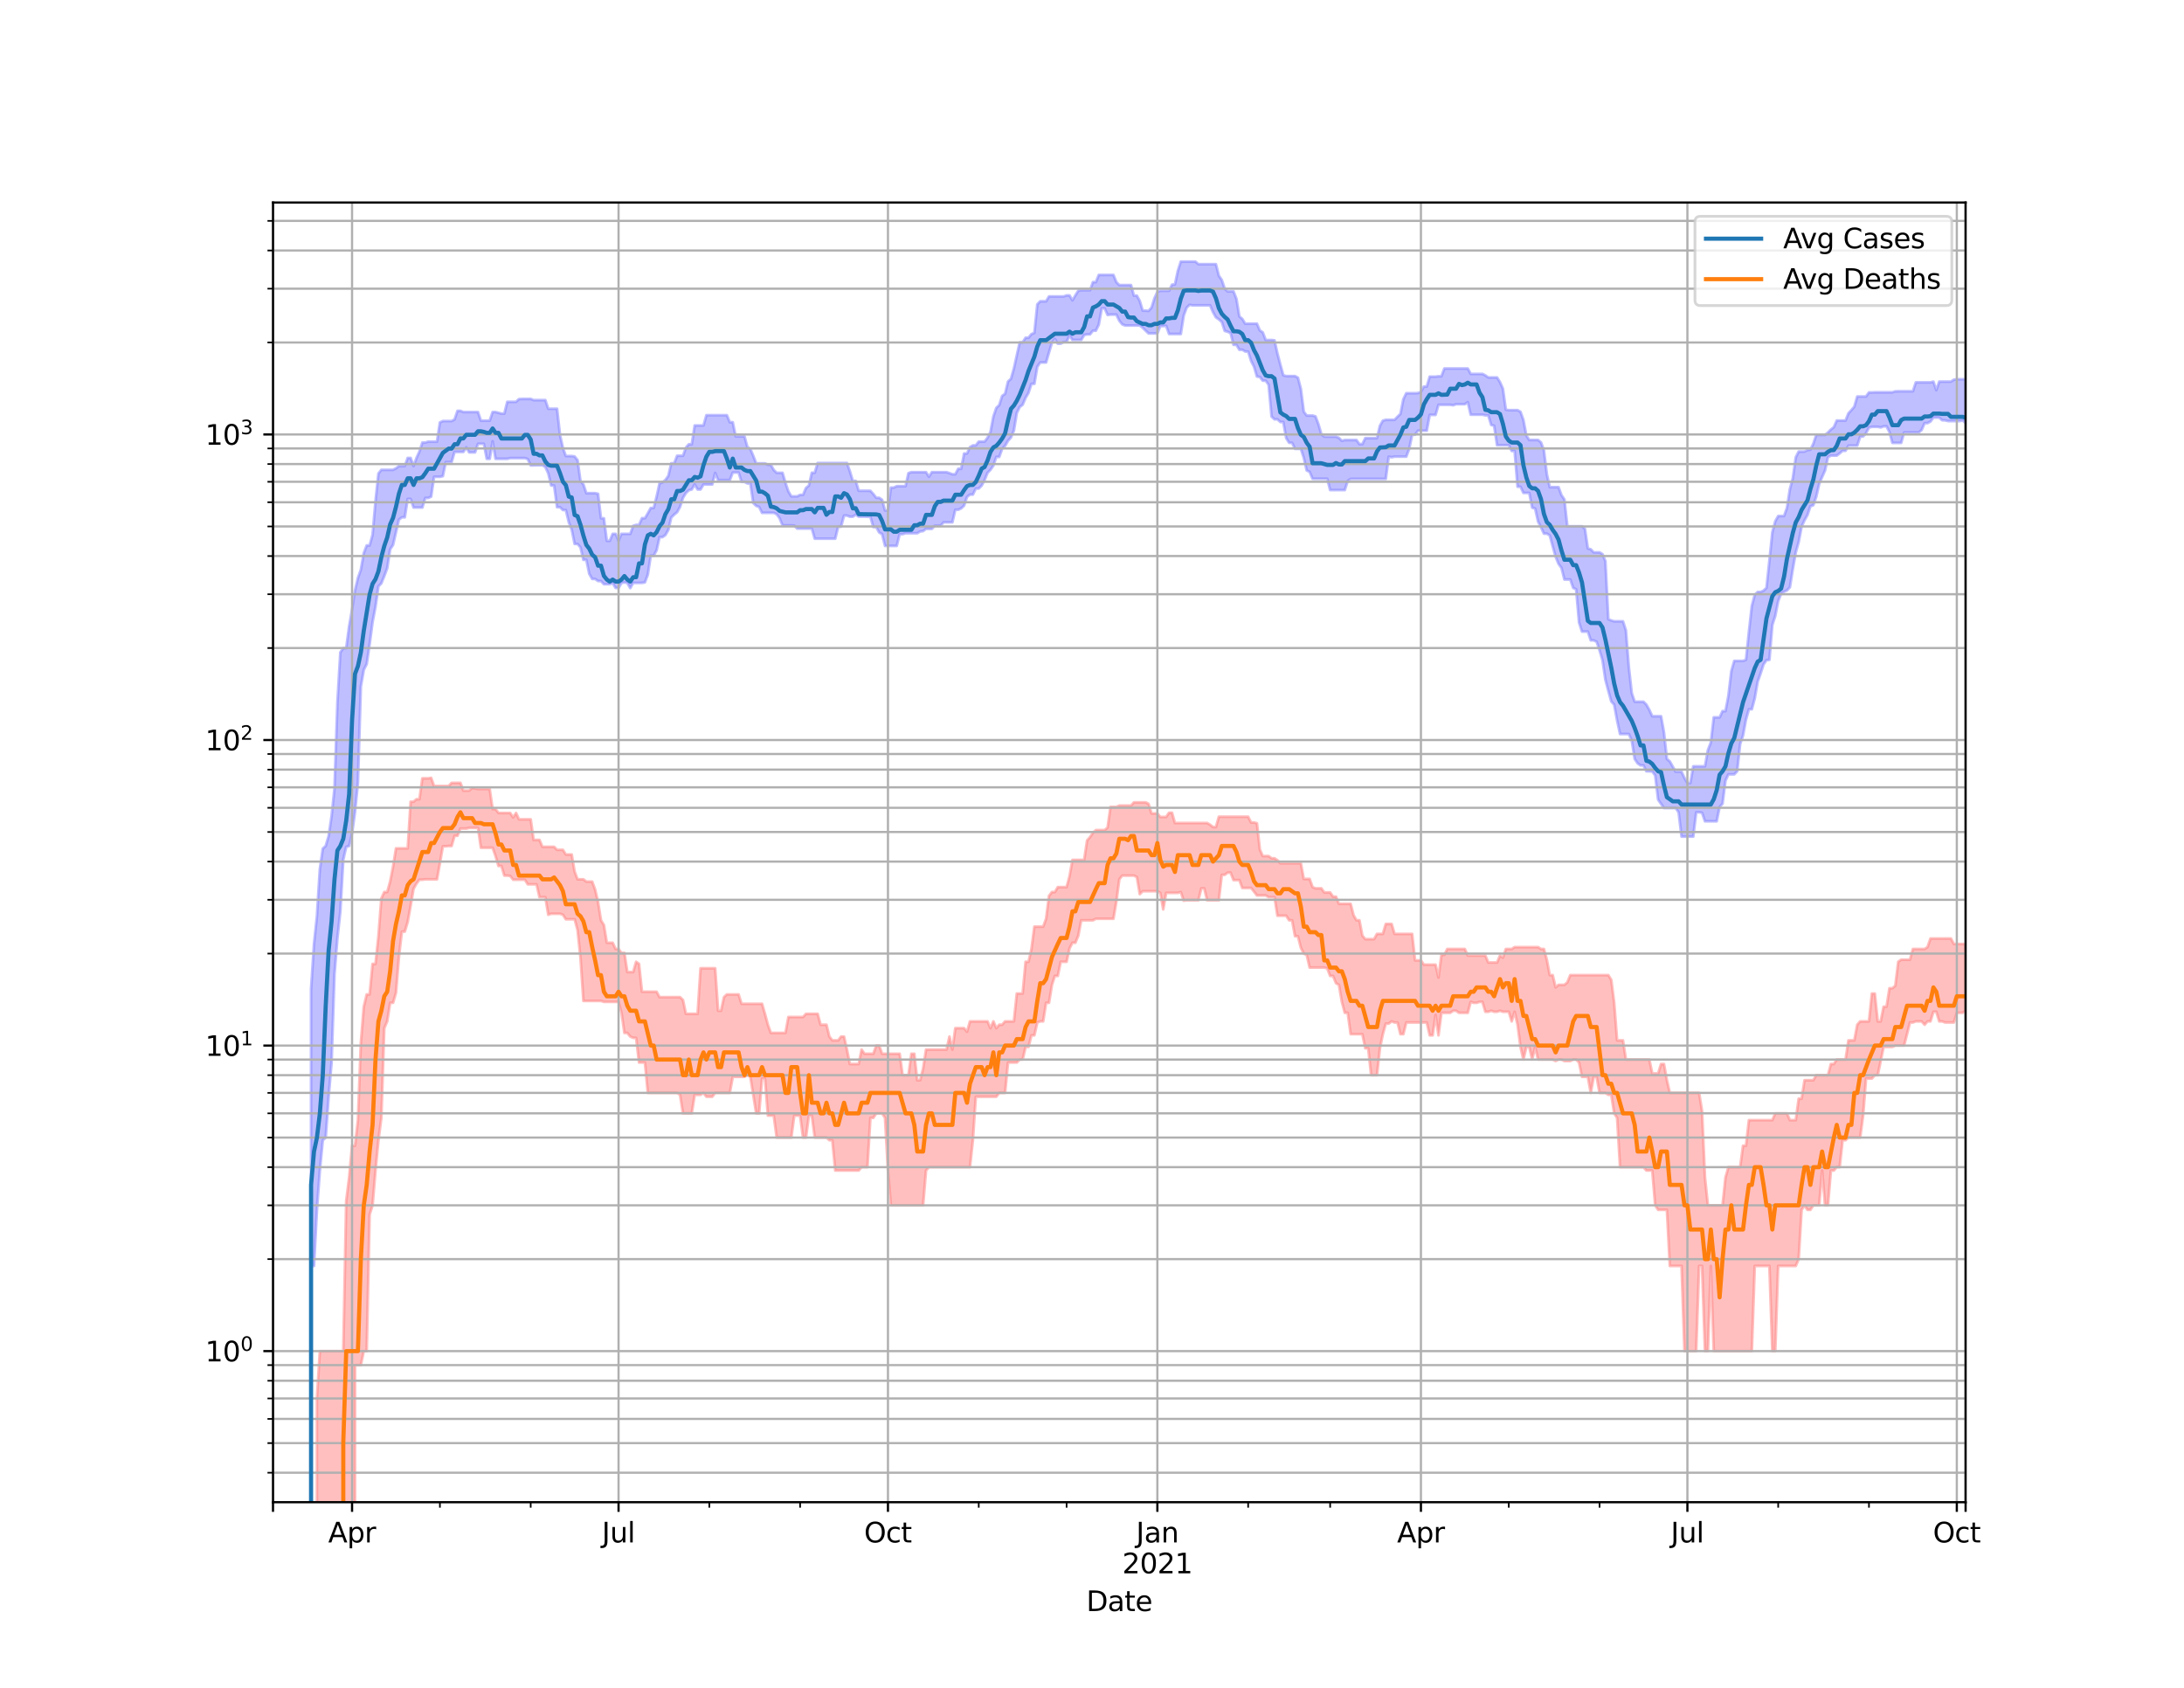 <?xml version="1.0" encoding="utf-8" standalone="no"?>
<!DOCTYPE svg PUBLIC "-//W3C//DTD SVG 1.1//EN"
  "http://www.w3.org/Graphics/SVG/1.1/DTD/svg11.dtd">
<svg height="612pt" version="1.1" viewBox="0 0 792 612" width="792pt" xmlns="http://www.w3.org/2000/svg" xmlns:xlink="http://www.w3.org/1999/xlink">
 <defs>
  <style type="text/css">*{stroke-linecap:butt;stroke-linejoin:round;}</style>
 </defs>
 <g id="figure_1">
  <g id="patch_1">
   <path d="M 0 612 
L 792 612 
L 792 0 
L 0 0 
z
" style="fill:#ffffff;"/>
  </g>
  <g id="axes_1">
   <g id="patch_2">
    <path d="M 99 544.68 
L 712.8 544.68 
L 712.8 73.44 
L 99 73.44 
z
" style="fill:#ffffff;"/>
   </g>
   <g id="PolyCollection_1">
    <path clip-path="url(#p68e2955192)" d="M 99 111282.711 
L 99 111282.711 
L 100.062 111282.711 
L 101.124 111282.711 
L 102.186 111282.711 
L 103.248 111282.711 
L 104.31 111282.711 
L 105.372 111282.711 
L 106.434 111282.711 
L 107.496 111282.711 
L 108.557 111282.711 
L 109.619 111282.711 
L 110.681 111282.711 
L 111.743 111282.711 
L 112.805 358.653 
L 113.867 342.283 
L 114.929 332.223 
L 115.991 315.133 
L 117.053 307.716 
L 118.115 306.744 
L 119.177 303.14 
L 120.239 295.964 
L 121.301 285.829 
L 122.363 254.673 
L 123.425 236.511 
L 124.487 235.043 
L 125.548 235.043 
L 126.61 227.088 
L 127.672 221.014 
L 128.734 214.054 
L 129.796 209.566 
L 130.858 206.595 
L 131.92 200.548 
L 132.982 197.771 
L 134.044 197.771 
L 135.106 193.9 
L 136.168 181.757 
L 137.23 171.7 
L 138.292 170.363 
L 139.354 170.363 
L 140.416 170.363 
L 141.478 170.363 
L 142.539 170.363 
L 143.601 169.819 
L 144.663 169 
L 145.725 169 
L 146.787 169 
L 147.849 166.057 
L 148.911 166.057 
L 149.973 169 
L 151.035 166.057 
L 152.097 163.735 
L 153.159 160.481 
L 154.221 160.481 
L 155.283 160.145 
L 156.345 160.145 
L 157.407 160.145 
L 158.469 160.145 
L 159.53 153.18 
L 160.592 152.669 
L 161.654 152.669 
L 162.716 152.669 
L 163.778 152.669 
L 164.84 152.098 
L 165.902 148.982 
L 166.964 148.982 
L 168.026 149.407 
L 169.088 149.407 
L 170.15 149.407 
L 171.212 149.407 
L 172.274 149.407 
L 173.336 149.407 
L 174.398 152.534 
L 175.46 152.534 
L 176.521 152.534 
L 177.583 152.534 
L 178.645 149.407 
L 179.707 149.407 
L 180.769 149.692 
L 181.831 149.963 
L 182.893 149.963 
L 183.955 145.704 
L 185.017 145.704 
L 186.079 145.704 
L 187.141 145.704 
L 188.203 144.71 
L 189.265 144.654 
L 190.327 144.654 
L 191.389 144.654 
L 192.451 144.654 
L 193.512 145.072 
L 194.574 145.072 
L 195.636 145.072 
L 196.698 145.072 
L 197.76 145.072 
L 198.822 148.211 
L 199.884 148.211 
L 200.946 148.211 
L 202.008 148.211 
L 203.07 157.684 
L 204.132 162.397 
L 205.194 165.355 
L 206.256 165.355 
L 207.318 165.355 
L 208.38 165.525 
L 209.442 166.856 
L 210.503 174.424 
L 211.565 175.643 
L 212.627 178.823 
L 213.689 178.823 
L 214.751 178.823 
L 215.813 178.823 
L 216.875 179.049 
L 217.937 187.933 
L 218.999 187.933 
L 220.061 196.101 
L 221.123 196.101 
L 222.185 193.573 
L 223.247 193.573 
L 224.309 196.101 
L 225.371 193.573 
L 226.433 193.573 
L 227.494 193.573 
L 228.556 193.573 
L 229.618 190.67 
L 230.68 190.327 
L 231.742 190.327 
L 232.804 187.906 
L 233.866 187.906 
L 234.928 186.13 
L 235.99 184.199 
L 237.052 184.199 
L 238.114 180.06 
L 239.176 175.252 
L 240.238 174.919 
L 241.3 174.036 
L 242.362 172.567 
L 243.424 168.003 
L 244.485 168.003 
L 245.547 165.259 
L 246.609 165.259 
L 247.671 165.259 
L 248.733 162.306 
L 249.795 161.099 
L 250.857 161.099 
L 251.919 154.274 
L 252.981 154.274 
L 254.043 154.274 
L 255.105 154.274 
L 256.167 150.559 
L 257.229 150.559 
L 258.291 150.559 
L 259.353 150.559 
L 260.415 150.559 
L 261.476 150.559 
L 262.538 150.559 
L 263.6 150.559 
L 264.662 153.101 
L 265.724 153.101 
L 266.786 158.228 
L 267.848 158.228 
L 268.91 158.228 
L 269.972 158.228 
L 271.034 162.099 
L 272.096 162.781 
L 273.158 165.287 
L 274.22 168.027 
L 275.282 168.027 
L 276.344 168.027 
L 277.406 168.027 
L 278.467 168.532 
L 279.529 168.532 
L 280.591 170.413 
L 281.653 171.443 
L 282.715 171.443 
L 283.777 171.443 
L 284.839 175.05 
L 285.901 178.184 
L 286.963 179.976 
L 288.025 179.976 
L 289.087 179.976 
L 290.149 179.449 
L 291.211 179.449 
L 292.273 176.958 
L 293.335 176.058 
L 294.397 171.423 
L 295.458 171.423 
L 296.52 167.889 
L 297.582 167.889 
L 298.644 167.889 
L 299.706 167.889 
L 300.768 167.889 
L 301.83 167.889 
L 302.892 167.889 
L 303.954 167.889 
L 305.016 167.889 
L 306.078 167.889 
L 307.14 167.889 
L 308.202 170.887 
L 309.264 174.383 
L 310.326 174.383 
L 311.388 177.948 
L 312.449 177.948 
L 313.511 177.948 
L 314.573 177.948 
L 315.635 177.97 
L 316.697 179.124 
L 317.759 180.5 
L 318.821 180.5 
L 319.883 181.227 
L 320.945 185.086 
L 322.007 185.086 
L 323.069 176.806 
L 324.131 176.806 
L 325.193 176.292 
L 326.255 176.292 
L 327.317 176.292 
L 328.379 176.292 
L 329.44 171.571 
L 330.502 171.205 
L 331.564 171.205 
L 332.626 171.205 
L 333.688 171.205 
L 334.75 171.205 
L 335.812 171.205 
L 336.874 172.851 
L 337.936 171.205 
L 338.998 171.205 
L 340.06 171.205 
L 341.122 171.205 
L 342.184 171.205 
L 343.246 171.205 
L 344.308 171.565 
L 345.37 171.972 
L 346.431 171.972 
L 347.493 169.987 
L 348.555 169.987 
L 349.617 164.447 
L 350.679 164.447 
L 351.741 162.142 
L 352.803 161.5 
L 353.865 161.5 
L 354.927 160.13 
L 355.989 160.13 
L 357.051 160.13 
L 358.113 158.738 
L 359.175 156.638 
L 360.237 151.031 
L 361.299 147.906 
L 362.361 146.897 
L 363.422 143.555 
L 364.484 142.784 
L 365.546 138.345 
L 366.608 137.367 
L 367.67 133.641 
L 368.732 128.845 
L 369.794 124.139 
L 370.856 124.139 
L 371.918 122.476 
L 372.98 122.476 
L 374.042 121.152 
L 375.104 120.687 
L 376.166 110.351 
L 377.228 109.254 
L 378.29 109.254 
L 379.352 109.254 
L 380.413 107.487 
L 381.475 107.487 
L 382.537 107.487 
L 383.599 107.487 
L 384.661 107.487 
L 385.723 107.487 
L 386.785 107.121 
L 387.847 107.121 
L 388.909 108.9 
L 389.971 107.121 
L 391.033 105.415 
L 392.095 105.249 
L 393.157 105.249 
L 394.219 105.249 
L 395.281 105.249 
L 396.343 102.301 
L 397.404 102.301 
L 398.466 99.696 
L 399.528 99.696 
L 400.59 99.696 
L 401.652 99.696 
L 402.714 99.696 
L 403.776 99.696 
L 404.838 102.301 
L 405.9 103.366 
L 406.962 103.366 
L 408.024 103.366 
L 409.086 103.366 
L 410.148 103.366 
L 411.21 107.197 
L 412.272 107.197 
L 413.334 109.157 
L 414.396 112.639 
L 415.457 112.639 
L 416.519 112.73 
L 417.581 111.544 
L 418.643 108.165 
L 419.705 105.86 
L 420.767 105.433 
L 421.829 105.433 
L 422.891 105.433 
L 423.953 105.433 
L 425.015 103.21 
L 426.077 103.131 
L 427.139 98.185 
L 428.201 94.86 
L 429.263 94.86 
L 430.325 94.86 
L 431.387 94.86 
L 432.448 94.86 
L 433.51 94.86 
L 434.572 95.791 
L 435.634 95.791 
L 436.696 95.791 
L 437.758 95.791 
L 438.82 95.791 
L 439.882 95.791 
L 440.944 95.791 
L 442.006 99.986 
L 443.068 101.528 
L 444.13 104.687 
L 445.192 105.653 
L 446.254 105.653 
L 447.316 105.653 
L 448.378 108.364 
L 449.439 114.754 
L 450.501 115.632 
L 451.563 117.361 
L 452.625 117.361 
L 453.687 117.361 
L 454.749 117.361 
L 455.811 117.361 
L 456.873 119.835 
L 457.935 120.521 
L 458.997 123.31 
L 460.059 123.31 
L 461.121 123.31 
L 462.183 123.416 
L 463.245 128.187 
L 464.307 132.205 
L 465.369 136.059 
L 466.43 136.374 
L 467.492 136.374 
L 468.554 136.374 
L 469.616 136.374 
L 470.678 136.945 
L 471.74 140.984 
L 472.802 149.269 
L 473.864 150.675 
L 474.926 150.675 
L 475.988 150.675 
L 477.05 150.989 
L 478.112 153.791 
L 479.174 157.448 
L 480.236 158.32 
L 481.298 158.32 
L 482.36 158.32 
L 483.421 158.32 
L 484.483 158.32 
L 485.545 158.787 
L 486.607 159.851 
L 487.669 159.564 
L 488.731 159.564 
L 489.793 159.564 
L 490.855 159.564 
L 491.917 159.564 
L 492.979 161.042 
L 494.041 161.042 
L 495.103 158.866 
L 496.165 158.866 
L 497.227 158.866 
L 498.289 158.866 
L 499.351 158.866 
L 500.412 154.378 
L 501.474 152.534 
L 502.536 152.227 
L 503.598 152.227 
L 504.66 152.227 
L 505.722 152.227 
L 506.784 151.12 
L 507.846 150.099 
L 508.908 144.736 
L 509.97 142.576 
L 511.032 142.576 
L 512.094 142.576 
L 513.156 142.576 
L 514.218 142.523 
L 515.28 142.13 
L 516.342 140.168 
L 517.403 140.168 
L 518.465 136.57 
L 519.527 136.57 
L 520.589 136.57 
L 521.651 136.439 
L 522.713 136.439 
L 523.775 133.624 
L 524.837 133.624 
L 525.899 133.624 
L 526.961 133.624 
L 528.023 133.624 
L 529.085 133.624 
L 530.147 133.624 
L 531.209 133.624 
L 532.271 133.624 
L 533.333 135.581 
L 534.394 135.581 
L 535.456 135.581 
L 536.518 135.581 
L 537.58 135.581 
L 538.642 136.12 
L 539.704 136.866 
L 540.766 136.866 
L 541.828 136.866 
L 542.89 136.866 
L 543.952 138.562 
L 545.014 140.946 
L 546.076 148.581 
L 547.138 148.721 
L 548.2 148.721 
L 549.262 148.721 
L 550.324 148.721 
L 551.385 149.318 
L 552.447 152.292 
L 553.509 157.921 
L 554.571 159.539 
L 555.633 159.539 
L 556.695 159.539 
L 557.757 159.539 
L 558.819 160.415 
L 559.881 163.261 
L 560.943 171.933 
L 562.005 176.649 
L 563.067 176.649 
L 564.129 176.649 
L 565.191 176.649 
L 566.253 179.563 
L 567.315 181.093 
L 568.376 190.824 
L 569.438 190.824 
L 570.5 190.824 
L 571.562 190.824 
L 572.624 190.824 
L 573.686 190.824 
L 574.748 191.726 
L 575.81 198.872 
L 576.872 199.179 
L 577.934 200.29 
L 578.996 200.29 
L 580.058 200.29 
L 581.12 200.926 
L 582.182 203.483 
L 583.244 224.542 
L 584.306 224.99 
L 585.367 225.284 
L 586.429 225.284 
L 587.491 225.284 
L 588.553 225.284 
L 589.615 228.581 
L 590.677 241.865 
L 591.739 251.315 
L 592.801 254.456 
L 593.863 254.456 
L 594.925 254.456 
L 595.987 254.456 
L 597.049 255.514 
L 598.111 257.393 
L 599.173 259.71 
L 600.235 259.71 
L 601.297 259.71 
L 602.358 259.71 
L 603.42 265.564 
L 604.482 275.189 
L 605.544 276.086 
L 606.606 277.989 
L 607.668 279.848 
L 608.73 279.848 
L 609.792 279.848 
L 610.854 282.101 
L 611.916 283.929 
L 612.978 283.929 
L 614.04 277.871 
L 615.102 277.871 
L 616.164 277.871 
L 617.226 277.871 
L 618.288 277.871 
L 619.349 271.97 
L 620.411 269.245 
L 621.473 260.114 
L 622.535 260.114 
L 623.597 260.114 
L 624.659 257.856 
L 625.721 257.856 
L 626.783 252.27 
L 627.845 243.331 
L 628.907 239.641 
L 629.969 239.641 
L 631.031 239.641 
L 632.093 239.641 
L 633.155 239.245 
L 634.217 229.154 
L 635.279 219.683 
L 636.34 215.702 
L 637.402 214.65 
L 638.464 214.65 
L 639.526 214.179 
L 640.588 213.174 
L 641.65 203.295 
L 642.712 193.017 
L 643.774 189.022 
L 644.836 187.116 
L 645.898 187.116 
L 646.96 187.116 
L 648.022 184.157 
L 649.084 177.334 
L 650.146 173.416 
L 651.208 165.822 
L 652.27 163.741 
L 653.331 163.741 
L 654.393 163.741 
L 655.455 163.202 
L 656.517 163.061 
L 657.579 160.887 
L 658.641 157.713 
L 659.703 157.713 
L 660.765 157.713 
L 661.827 157.713 
L 662.889 156.823 
L 663.951 155.749 
L 665.013 154.903 
L 666.075 152.491 
L 667.137 152.491 
L 668.199 152.491 
L 669.261 152.491 
L 670.322 149.868 
L 671.384 148.709 
L 672.446 147.467 
L 673.508 143.779 
L 674.57 143.779 
L 675.632 143.779 
L 676.694 143.779 
L 677.756 142.305 
L 678.818 142.305 
L 679.88 142.242 
L 680.942 142.242 
L 682.004 142.242 
L 683.066 142.242 
L 684.128 142.242 
L 685.19 142.242 
L 686.252 142.242 
L 687.313 141.9 
L 688.375 141.879 
L 689.437 141.879 
L 690.499 141.879 
L 691.561 141.879 
L 692.623 141.879 
L 693.685 141.879 
L 694.747 138.656 
L 695.809 138.656 
L 696.871 138.656 
L 697.933 138.656 
L 698.995 138.656 
L 700.057 138.656 
L 701.119 138.374 
L 702.181 141.467 
L 703.243 138.374 
L 704.304 138.374 
L 705.366 138.374 
L 706.428 138.374 
L 707.49 138.374 
L 708.552 137.662 
L 709.614 137.529 
L 710.676 137.529 
L 711.738 137.529 
L 712.8 137.529 
L 712.8 153.357 
L 712.8 153.357 
L 711.738 152.43 
L 710.676 152.673 
L 709.614 152.673 
L 708.552 152.673 
L 707.49 152.673 
L 706.428 152.673 
L 705.366 152.417 
L 704.304 152.383 
L 703.243 151.42 
L 702.181 151.42 
L 701.119 151.42 
L 700.057 152.847 
L 698.995 153.423 
L 697.933 153.423 
L 696.871 155.87 
L 695.809 156.813 
L 694.747 156.813 
L 693.685 156.813 
L 692.623 156.813 
L 691.561 156.813 
L 690.499 156.813 
L 689.437 160.584 
L 688.375 160.584 
L 687.313 160.584 
L 686.252 160.584 
L 685.19 156.648 
L 684.128 154.59 
L 683.066 154.59 
L 682.004 154.976 
L 680.942 154.758 
L 679.88 154.758 
L 678.818 154.758 
L 677.756 155.045 
L 676.694 157.06 
L 675.632 158.247 
L 674.57 158.33 
L 673.508 161.573 
L 672.446 161.573 
L 671.384 161.573 
L 670.322 161.573 
L 669.261 163.446 
L 668.199 163.446 
L 667.137 164.386 
L 666.075 165.191 
L 665.013 165.191 
L 663.951 165.191 
L 662.889 165.776 
L 661.827 170.589 
L 660.765 172.963 
L 659.703 175.489 
L 658.641 180.098 
L 657.579 183.171 
L 656.517 183.566 
L 655.455 186.744 
L 654.393 188.635 
L 653.331 190.949 
L 652.27 196.51 
L 651.208 200.29 
L 650.146 206.302 
L 649.084 212.93 
L 648.022 214.085 
L 646.96 214.555 
L 645.898 215.221 
L 644.836 217.963 
L 643.774 223.318 
L 642.712 226.621 
L 641.65 239.245 
L 640.588 239.376 
L 639.526 240.903 
L 638.464 244.198 
L 637.402 247.173 
L 636.34 253.21 
L 635.279 257.164 
L 634.217 257.164 
L 633.155 260.933 
L 632.093 266.667 
L 631.031 269.788 
L 629.969 279.665 
L 628.907 280.774 
L 627.845 280.774 
L 626.783 280.774 
L 625.721 283.071 
L 624.659 291.402 
L 623.597 292.582 
L 622.535 297.793 
L 621.473 297.793 
L 620.411 297.793 
L 619.349 297.793 
L 618.288 297.793 
L 617.226 294.699 
L 616.164 294.533 
L 615.102 294.533 
L 614.04 303.339 
L 612.978 303.339 
L 611.916 303.339 
L 610.854 303.339 
L 609.792 303.339 
L 608.73 294.533 
L 607.668 292.982 
L 606.606 292.982 
L 605.544 292.982 
L 604.482 292.982 
L 603.42 292.982 
L 602.358 291.479 
L 601.297 289.947 
L 600.235 281.149 
L 599.173 279.726 
L 598.111 279.665 
L 597.049 279.665 
L 595.987 277.52 
L 594.925 277.52 
L 593.863 276.769 
L 592.801 275.189 
L 591.739 268.515 
L 590.677 266.158 
L 589.615 266.158 
L 588.553 266.158 
L 587.491 266.158 
L 586.429 261.264 
L 585.367 255.514 
L 584.306 254.312 
L 583.244 250.51 
L 582.182 246.496 
L 581.12 239.376 
L 580.058 235.771 
L 578.996 232.692 
L 577.934 232.189 
L 576.872 232.189 
L 575.81 229.005 
L 574.748 229.005 
L 573.686 229.005 
L 572.624 225.719 
L 571.562 213.651 
L 570.5 213.159 
L 569.438 210.123 
L 568.376 210.123 
L 567.315 210.123 
L 566.253 205.919 
L 565.191 204.455 
L 564.129 201.884 
L 563.067 198.072 
L 562.005 194.136 
L 560.943 193.482 
L 559.881 193.482 
L 558.819 191.161 
L 557.757 189.096 
L 556.695 184.383 
L 555.633 184.073 
L 554.571 178.726 
L 553.509 178.726 
L 552.447 178.726 
L 551.385 176.484 
L 550.324 176.484 
L 549.262 163.511 
L 548.2 163.511 
L 547.138 161.427 
L 546.076 161.427 
L 545.014 161.427 
L 543.952 161.427 
L 542.89 161.427 
L 541.828 154.364 
L 540.766 154.09 
L 539.704 150.592 
L 538.642 150.592 
L 537.58 150.367 
L 536.518 150.367 
L 535.456 150.367 
L 534.394 150.367 
L 533.333 150.367 
L 532.271 145.813 
L 531.209 146.566 
L 530.147 146.566 
L 529.085 146.566 
L 528.023 146.566 
L 526.961 146.947 
L 525.899 146.77 
L 524.837 146.77 
L 523.775 146.77 
L 522.713 146.77 
L 521.651 146.77 
L 520.589 150.438 
L 519.527 150.438 
L 518.465 150.438 
L 517.403 156.173 
L 516.342 156.173 
L 515.28 156.173 
L 514.218 156.173 
L 513.156 157.626 
L 512.094 157.626 
L 511.032 162.733 
L 509.97 165.565 
L 508.908 165.565 
L 507.846 165.565 
L 506.784 165.565 
L 505.722 165.565 
L 504.66 165.793 
L 503.598 165.599 
L 502.536 173.651 
L 501.474 173.651 
L 500.412 173.651 
L 499.351 173.651 
L 498.289 173.651 
L 497.227 173.651 
L 496.165 173.651 
L 495.103 173.651 
L 494.041 173.651 
L 492.979 173.651 
L 491.917 173.651 
L 490.855 173.651 
L 489.793 173.651 
L 488.731 174.397 
L 487.669 177.698 
L 486.607 177.698 
L 485.545 177.698 
L 484.483 177.698 
L 483.421 177.698 
L 482.36 177.698 
L 481.298 173.604 
L 480.236 173.604 
L 479.174 173.604 
L 478.112 173.604 
L 477.05 173.604 
L 475.988 173.604 
L 474.926 171.09 
L 473.864 170.577 
L 472.802 165.999 
L 471.74 162.738 
L 470.678 162.738 
L 469.616 162.738 
L 468.554 160.558 
L 467.492 160.548 
L 466.43 158.861 
L 465.369 153.014 
L 464.307 153.014 
L 463.245 152.038 
L 462.183 152.038 
L 461.121 151.044 
L 460.059 139.529 
L 458.997 138.036 
L 457.935 138.036 
L 456.873 136.697 
L 455.811 136.529 
L 454.749 132.944 
L 453.687 130.851 
L 452.625 127.497 
L 451.563 127.44 
L 450.501 126.811 
L 449.439 126.811 
L 448.378 125.022 
L 447.316 125.022 
L 446.254 120.752 
L 445.192 120.299 
L 444.13 119.978 
L 443.068 116.736 
L 442.006 115.8 
L 440.944 115.059 
L 439.882 113.184 
L 438.82 110.708 
L 437.758 110.708 
L 436.696 110.708 
L 435.634 110.708 
L 434.572 110.708 
L 433.51 110.708 
L 432.448 110.708 
L 431.387 110.539 
L 430.325 111.537 
L 429.263 114.423 
L 428.201 121.105 
L 427.139 121.105 
L 426.077 121.105 
L 425.015 121.105 
L 423.953 121.105 
L 422.891 118.152 
L 421.829 118.229 
L 420.767 118.235 
L 419.705 120.893 
L 418.643 120.893 
L 417.581 120.893 
L 416.519 120.893 
L 415.457 119.91 
L 414.396 118.832 
L 413.334 118.034 
L 412.272 118.034 
L 411.21 118.034 
L 410.148 118.034 
L 409.086 118.034 
L 408.024 118.034 
L 406.962 117.597 
L 405.9 116.283 
L 404.838 114.072 
L 403.776 114.072 
L 402.714 114.072 
L 401.652 114.197 
L 400.59 111.795 
L 399.528 111.795 
L 398.466 117.696 
L 397.404 119.897 
L 396.343 119.897 
L 395.281 121.243 
L 394.219 121.243 
L 393.157 121.465 
L 392.095 123.274 
L 391.033 123.274 
L 389.971 123.274 
L 388.909 123.274 
L 387.847 121.604 
L 386.785 123.981 
L 385.723 123.981 
L 384.661 124.605 
L 383.599 124.605 
L 382.537 122.912 
L 381.475 124.252 
L 380.413 127.789 
L 379.352 131.426 
L 378.29 131.426 
L 377.228 131.426 
L 376.166 132.975 
L 375.104 139.163 
L 374.042 139.163 
L 372.98 142.445 
L 371.918 144.251 
L 370.856 146.75 
L 369.794 147.577 
L 368.732 149.721 
L 367.67 156.159 
L 366.608 158.639 
L 365.546 159.806 
L 364.484 161.673 
L 363.422 162.722 
L 362.361 165.673 
L 361.299 165.673 
L 360.237 168.817 
L 359.175 170.356 
L 358.113 171.443 
L 357.051 174.084 
L 355.989 176.065 
L 354.927 177.145 
L 353.865 177.145 
L 352.803 179.343 
L 351.741 179.343 
L 350.679 180.168 
L 349.617 183.344 
L 348.555 184.324 
L 347.493 184.831 
L 346.431 184.831 
L 345.37 189.394 
L 344.308 189.394 
L 343.246 189.394 
L 342.184 189.394 
L 341.122 190.594 
L 340.06 190.613 
L 338.998 190.613 
L 337.936 191.746 
L 336.874 191.746 
L 335.812 191.746 
L 334.75 192.556 
L 333.688 192.706 
L 332.626 193.34 
L 331.564 193.34 
L 330.502 193.34 
L 329.44 193.34 
L 328.379 193.34 
L 327.317 193.675 
L 326.255 193.675 
L 325.193 197.938 
L 324.131 197.938 
L 323.069 197.938 
L 322.007 197.938 
L 320.945 197.938 
L 319.883 193.675 
L 318.821 193.067 
L 317.759 191.094 
L 316.697 191.094 
L 315.635 187.375 
L 314.573 187.375 
L 313.511 187.339 
L 312.449 187.339 
L 311.388 187.339 
L 310.326 186.603 
L 309.264 187.339 
L 308.202 187.339 
L 307.14 186.938 
L 306.078 186.938 
L 305.016 190.968 
L 303.954 190.968 
L 302.892 195.324 
L 301.83 195.324 
L 300.768 195.324 
L 299.706 195.324 
L 298.644 195.324 
L 297.582 195.324 
L 296.52 195.324 
L 295.458 195.324 
L 294.397 191.658 
L 293.335 191.658 
L 292.273 191.658 
L 291.211 191.658 
L 290.149 191.658 
L 289.087 191.658 
L 288.025 190.575 
L 286.963 190.498 
L 285.901 190.498 
L 284.839 190.498 
L 283.777 190.498 
L 282.715 187.906 
L 281.653 186.427 
L 280.591 185.956 
L 279.529 185.956 
L 278.467 185.956 
L 277.406 185.956 
L 276.344 185.956 
L 275.282 183.79 
L 274.22 183.426 
L 273.158 182.382 
L 272.096 175.273 
L 271.034 175.273 
L 269.972 174.712 
L 268.91 174.712 
L 267.848 171.333 
L 266.786 171.333 
L 265.724 171.333 
L 264.662 174.091 
L 263.6 174.091 
L 262.538 174.091 
L 261.476 174.091 
L 260.415 174.091 
L 259.353 171.475 
L 258.291 175.671 
L 257.229 175.671 
L 256.167 175.671 
L 255.105 175.671 
L 254.043 177.472 
L 252.981 177.472 
L 251.919 175.65 
L 250.857 177.472 
L 249.795 177.764 
L 248.733 178.764 
L 247.671 180.531 
L 246.609 183.782 
L 245.547 185.722 
L 244.485 186.594 
L 243.424 187.635 
L 242.362 192.149 
L 241.3 193.992 
L 240.238 194.758 
L 239.176 194.758 
L 238.114 199.524 
L 237.052 201.462 
L 235.99 201.462 
L 234.928 208.347 
L 233.866 211.167 
L 232.804 211.358 
L 231.742 211.358 
L 230.68 211.358 
L 229.618 211.358 
L 228.556 213.236 
L 227.494 211.358 
L 226.433 211.167 
L 225.371 211.358 
L 224.309 213.174 
L 223.247 213.174 
L 222.185 211.417 
L 221.123 211.817 
L 220.061 211.817 
L 218.999 211.817 
L 217.937 210.686 
L 216.875 210.686 
L 215.813 209.908 
L 214.751 209.908 
L 213.689 208.085 
L 212.627 202.985 
L 211.565 202.985 
L 210.503 198.453 
L 209.442 197.23 
L 208.38 197.23 
L 207.318 192.001 
L 206.256 189.319 
L 205.194 184.933 
L 204.132 184.933 
L 203.07 183.89 
L 202.008 183.89 
L 200.946 176.037 
L 199.884 176.037 
L 198.822 171.629 
L 197.76 169.325 
L 196.698 168.677 
L 195.636 168.677 
L 194.574 168.677 
L 193.512 168.726 
L 192.451 168.726 
L 191.389 166.443 
L 190.327 166.103 
L 189.265 166.103 
L 188.203 166.103 
L 187.141 166.103 
L 186.079 166.103 
L 185.017 166.103 
L 183.955 166.362 
L 182.893 166.362 
L 181.831 166.362 
L 180.769 166.362 
L 179.707 166.362 
L 178.645 160.023 
L 177.583 166.362 
L 176.521 166.362 
L 175.46 160.908 
L 174.398 160.908 
L 173.336 160.908 
L 172.274 164.026 
L 171.212 164.026 
L 170.15 164.026 
L 169.088 162.211 
L 168.026 163.861 
L 166.964 163.861 
L 165.902 163.861 
L 164.84 163.861 
L 163.778 167.538 
L 162.716 167.538 
L 161.654 167.538 
L 160.592 172.646 
L 159.53 172.884 
L 158.469 172.884 
L 157.407 172.884 
L 156.345 180.083 
L 155.283 180.554 
L 154.221 180.554 
L 153.159 184.031 
L 152.097 184.031 
L 151.035 184.031 
L 149.973 184.031 
L 148.911 180.905 
L 147.849 180.905 
L 146.787 187.581 
L 145.725 187.581 
L 144.663 188.415 
L 143.601 192.926 
L 142.539 197.571 
L 141.478 199.156 
L 140.416 206.038 
L 139.354 208.876 
L 138.292 211.506 
L 137.23 212.612 
L 136.168 219.981 
L 135.106 225.56 
L 134.044 233.572 
L 132.982 240.767 
L 131.92 242.875 
L 130.858 248.941 
L 129.796 283.796 
L 128.734 294.45 
L 127.672 302.158 
L 126.61 306.744 
L 125.548 307.066 
L 124.487 311.695 
L 123.425 330.44 
L 122.363 340.096 
L 121.301 353.301 
L 120.239 385.266 
L 119.177 397.672 
L 118.115 412.467 
L 117.053 413.439 
L 115.991 424.422 
L 114.929 438.678 
L 113.867 459.024 
L 112.805 459.024 
L 111.743 111282.711 
L 110.681 111282.711 
L 109.619 111282.711 
L 108.557 111282.711 
L 107.496 111282.711 
L 106.434 111282.711 
L 105.372 111282.711 
L 104.31 111282.711 
L 103.248 111282.711 
L 102.186 111282.711 
L 101.124 111282.711 
L 100.062 111282.711 
L 99 111282.711 
z
" style="fill:#8080ff;fill-opacity:0.5;stroke:#8080ff;stroke-opacity:0.5;"/>
   </g>
   <g id="PolyCollection_2">
    <path clip-path="url(#p68e2955192)" d="M 99 111282.711 
L 99 111282.711 
L 100.062 111282.711 
L 101.124 111282.711 
L 102.186 111282.711 
L 103.248 111282.711 
L 104.31 111282.711 
L 105.372 111282.711 
L 106.434 111282.711 
L 107.496 111282.711 
L 108.557 111282.711 
L 109.619 111282.711 
L 110.681 111282.711 
L 111.743 111282.711 
L 112.805 111282.711 
L 113.867 111282.711 
L 114.929 507.07 
L 115.991 489.908 
L 117.053 489.908 
L 118.115 489.908 
L 119.177 489.908 
L 120.239 489.908 
L 121.301 489.908 
L 122.363 489.908 
L 123.425 489.908 
L 124.487 489.908 
L 125.548 435.469 
L 126.61 426.955 
L 127.672 415.444 
L 128.734 415.444 
L 129.796 406.163 
L 130.858 378.162 
L 131.92 365.033 
L 132.982 360.578 
L 134.044 360.578 
L 135.106 349.515 
L 136.168 349.515 
L 137.23 339.459 
L 138.292 325.775 
L 139.354 323.45 
L 140.416 323.45 
L 141.478 319.668 
L 142.539 314.25 
L 143.601 307.607 
L 144.663 307.607 
L 145.725 307.607 
L 146.787 307.607 
L 147.849 307.607 
L 148.911 290.707 
L 149.973 290.707 
L 151.035 289.796 
L 152.097 289.796 
L 153.159 282.229 
L 154.221 282.229 
L 155.283 282.229 
L 156.345 282.037 
L 157.407 285.006 
L 158.469 285.006 
L 159.53 285.006 
L 160.592 285.006 
L 161.654 285.006 
L 162.716 285.006 
L 163.778 283.862 
L 164.84 283.862 
L 165.902 283.862 
L 166.964 283.862 
L 168.026 286.667 
L 169.088 286.667 
L 170.15 286.667 
L 171.212 285.691 
L 172.274 285.899 
L 173.336 286.107 
L 174.398 286.107 
L 175.46 286.107 
L 176.521 286.107 
L 177.583 286.107 
L 178.645 293.385 
L 179.707 293.385 
L 180.769 294.782 
L 181.831 294.782 
L 182.893 294.782 
L 183.955 294.782 
L 185.017 294.782 
L 186.079 296.394 
L 187.141 294.782 
L 188.203 297.088 
L 189.265 297.088 
L 190.327 297.088 
L 191.389 297.088 
L 192.451 297.088 
L 193.512 304.549 
L 194.574 304.549 
L 195.636 304.549 
L 196.698 307.066 
L 197.76 307.066 
L 198.822 307.066 
L 199.884 307.066 
L 200.946 307.066 
L 202.008 308.155 
L 203.07 308.155 
L 204.132 308.155 
L 205.194 309.835 
L 206.256 309.835 
L 207.318 309.835 
L 208.38 316.033 
L 209.442 318.836 
L 210.503 318.836 
L 211.565 318.836 
L 212.627 319.668 
L 213.689 319.668 
L 214.751 319.668 
L 215.813 322.551 
L 216.875 327.062 
L 217.937 333.698 
L 218.999 335.413 
L 220.061 341.838 
L 221.123 341.838 
L 222.185 341.838 
L 223.247 344.108 
L 224.309 344.108 
L 225.371 345.523 
L 226.433 345.523 
L 227.494 352.464 
L 228.556 352.464 
L 229.618 352.464 
L 230.68 348.741 
L 231.742 349.515 
L 232.804 359.606 
L 233.866 359.606 
L 234.928 359.606 
L 235.99 359.606 
L 237.052 359.606 
L 238.114 359.606 
L 239.176 361.57 
L 240.238 361.57 
L 241.3 361.57 
L 242.362 361.57 
L 243.424 361.57 
L 244.485 361.57 
L 245.547 361.57 
L 246.609 361.57 
L 247.671 362.583 
L 248.733 367.615 
L 249.795 367.615 
L 250.857 367.615 
L 251.919 367.615 
L 252.981 367.615 
L 254.043 351.101 
L 255.105 351.101 
L 256.167 351.101 
L 257.229 351.101 
L 258.291 351.101 
L 259.353 351.101 
L 260.415 366.491 
L 261.476 366.491 
L 262.538 361.57 
L 263.6 360.578 
L 264.662 360.578 
L 265.724 360.578 
L 266.786 360.578 
L 267.848 360.578 
L 268.91 363.968 
L 269.972 363.968 
L 271.034 363.968 
L 272.096 363.968 
L 273.158 363.968 
L 274.22 363.968 
L 275.282 363.968 
L 276.344 363.968 
L 277.406 367.615 
L 278.467 371.561 
L 279.529 374.529 
L 280.591 374.529 
L 281.653 374.529 
L 282.715 374.529 
L 283.777 374.529 
L 284.839 374.529 
L 285.901 368.765 
L 286.963 368.765 
L 288.025 368.765 
L 289.087 368.765 
L 290.149 368.765 
L 291.211 368.765 
L 292.273 367.615 
L 293.335 367.615 
L 294.397 367.615 
L 295.458 367.615 
L 296.52 367.615 
L 297.582 371.561 
L 298.644 371.561 
L 299.706 371.561 
L 300.768 375.86 
L 301.83 377.228 
L 302.892 377.228 
L 303.954 377.228 
L 305.016 375.86 
L 306.078 375.86 
L 307.14 380.581 
L 308.202 385.816 
L 309.264 385.816 
L 310.326 385.816 
L 311.388 385.816 
L 312.449 380.581 
L 313.511 382.092 
L 314.573 382.092 
L 315.635 382.092 
L 316.697 382.092 
L 317.759 379.115 
L 318.821 379.115 
L 319.883 382.092 
L 320.945 382.092 
L 322.007 382.092 
L 323.069 382.092 
L 324.131 382.092 
L 325.193 382.092 
L 326.255 382.092 
L 327.317 389.852 
L 328.379 389.852 
L 329.44 389.852 
L 330.502 382.092 
L 331.564 382.092 
L 332.626 391.691 
L 333.688 391.691 
L 334.75 387.505 
L 335.812 380.581 
L 336.874 380.581 
L 337.936 380.581 
L 338.998 380.581 
L 340.06 380.581 
L 341.122 380.581 
L 342.184 380.581 
L 343.246 380.581 
L 344.308 375.86 
L 345.37 380.581 
L 346.431 372.811 
L 347.493 372.811 
L 348.555 372.811 
L 349.617 372.811 
L 350.679 374.094 
L 351.741 370.343 
L 352.803 370.343 
L 353.865 370.343 
L 354.927 370.343 
L 355.989 370.343 
L 357.051 370.343 
L 358.113 370.343 
L 359.175 372.811 
L 360.237 370.343 
L 361.299 372.811 
L 362.361 371.561 
L 363.422 371.561 
L 364.484 370.343 
L 365.546 370.343 
L 366.608 370.343 
L 367.67 370.343 
L 368.732 360.251 
L 369.794 360.251 
L 370.856 360.251 
L 371.918 348.741 
L 372.98 348.741 
L 374.042 344.108 
L 375.104 335.998 
L 376.166 335.998 
L 377.228 335.998 
L 378.29 335.998 
L 379.352 333.139 
L 380.413 324.831 
L 381.475 323.45 
L 382.537 323.45 
L 383.599 321.668 
L 384.661 321.668 
L 385.723 321.668 
L 386.785 321.668 
L 387.847 317.749 
L 388.909 311.814 
L 389.971 311.814 
L 391.033 311.814 
L 392.095 311.814 
L 393.157 311.814 
L 394.219 304.754 
L 395.281 303.538 
L 396.343 301.964 
L 397.404 301.005 
L 398.466 301.005 
L 399.528 301.005 
L 400.59 301.005 
L 401.652 300.066 
L 402.714 292.582 
L 403.776 292.582 
L 404.838 292.582 
L 405.9 292.106 
L 406.962 292.106 
L 408.024 292.106 
L 409.086 292.106 
L 410.148 292.106 
L 411.21 290.937 
L 412.272 290.937 
L 413.334 290.937 
L 414.396 290.937 
L 415.457 290.937 
L 416.519 291.479 
L 417.581 294.95 
L 418.643 294.95 
L 419.705 294.95 
L 420.767 296.221 
L 421.829 296.221 
L 422.891 296.221 
L 423.953 294.699 
L 425.015 294.699 
L 426.077 298.419 
L 427.139 298.419 
L 428.201 298.419 
L 429.263 298.419 
L 430.325 298.419 
L 431.387 298.419 
L 432.448 298.419 
L 433.51 298.419 
L 434.572 298.419 
L 435.634 298.419 
L 436.696 298.419 
L 437.758 298.419 
L 438.82 299.053 
L 439.882 299.88 
L 440.944 299.88 
L 442.006 296.136 
L 443.068 296.136 
L 444.13 296.136 
L 445.192 296.136 
L 446.254 296.136 
L 447.316 296.136 
L 448.378 296.136 
L 449.439 296.136 
L 450.501 296.136 
L 451.563 296.136 
L 452.625 296.136 
L 453.687 298.239 
L 454.749 298.239 
L 455.811 298.509 
L 456.873 308.045 
L 457.935 310.409 
L 458.997 310.409 
L 460.059 310.409 
L 461.121 311.223 
L 462.183 311.223 
L 463.245 311.933 
L 464.307 313.017 
L 465.369 313.017 
L 466.43 313.017 
L 467.492 313.017 
L 468.554 313.017 
L 469.616 313.017 
L 470.678 313.017 
L 471.74 313.017 
L 472.802 318.699 
L 473.864 318.699 
L 474.926 318.699 
L 475.988 321.668 
L 477.05 322.107 
L 478.112 322.107 
L 479.174 322.107 
L 480.236 323.601 
L 481.298 323.601 
L 482.36 323.601 
L 483.421 325.144 
L 484.483 325.144 
L 485.545 327.719 
L 486.607 327.719 
L 487.669 327.719 
L 488.731 327.719 
L 489.793 327.719 
L 490.855 331.861 
L 491.917 333.698 
L 492.979 333.698 
L 494.041 339.248 
L 495.103 340.526 
L 496.165 340.526 
L 497.227 340.526 
L 498.289 340.526 
L 499.351 338.622 
L 500.412 338.622 
L 501.474 338.622 
L 502.536 335.026 
L 503.598 335.026 
L 504.66 335.026 
L 505.722 338.622 
L 506.784 338.622 
L 507.846 338.622 
L 508.908 338.622 
L 509.97 338.622 
L 511.032 338.622 
L 512.094 338.622 
L 513.156 348.231 
L 514.218 348.231 
L 515.28 348.231 
L 516.342 349.775 
L 517.403 349.775 
L 518.465 349.775 
L 519.527 349.775 
L 520.589 349.775 
L 521.651 354.44 
L 522.713 346.247 
L 523.775 346.247 
L 524.837 344.108 
L 525.899 344.108 
L 526.961 344.108 
L 528.023 344.108 
L 529.085 344.108 
L 530.147 344.108 
L 531.209 344.108 
L 532.271 346.491 
L 533.333 346.491 
L 534.394 346.491 
L 535.456 346.491 
L 536.518 346.491 
L 537.58 346.491 
L 538.642 346.491 
L 539.704 348.997 
L 540.766 348.997 
L 541.828 348.997 
L 542.89 348.997 
L 543.952 346.491 
L 545.014 347.229 
L 546.076 344.108 
L 547.138 344.108 
L 548.2 344.108 
L 549.262 343.416 
L 550.324 343.416 
L 551.385 343.416 
L 552.447 343.416 
L 553.509 343.416 
L 554.571 343.416 
L 555.633 343.416 
L 556.695 343.416 
L 557.757 343.416 
L 558.819 344.108 
L 559.881 344.108 
L 560.943 347.979 
L 562.005 353.583 
L 563.067 353.583 
L 564.129 358.028 
L 565.191 357.105 
L 566.253 357.105 
L 567.315 357.105 
L 568.376 356.2 
L 569.438 353.583 
L 570.5 353.583 
L 571.562 353.583 
L 572.624 353.583 
L 573.686 353.583 
L 574.748 353.583 
L 575.81 353.583 
L 576.872 353.583 
L 577.934 353.583 
L 578.996 353.583 
L 580.058 353.583 
L 581.12 353.583 
L 582.182 353.583 
L 583.244 353.583 
L 584.306 355.312 
L 585.367 363.618 
L 586.429 377.228 
L 587.491 377.228 
L 588.553 377.228 
L 589.615 384.185 
L 590.677 384.185 
L 591.739 384.185 
L 592.801 384.185 
L 593.863 384.185 
L 594.925 384.185 
L 595.987 384.185 
L 597.049 384.185 
L 598.111 384.185 
L 599.173 389.254 
L 600.235 389.254 
L 601.297 389.254 
L 602.358 385.816 
L 603.42 385.816 
L 604.482 391.691 
L 605.544 396.277 
L 606.606 396.277 
L 607.668 396.277 
L 608.73 396.277 
L 609.792 396.277 
L 610.854 396.277 
L 611.916 396.277 
L 612.978 396.277 
L 614.04 396.277 
L 615.102 396.277 
L 616.164 396.277 
L 617.226 402.899 
L 618.288 426.955 
L 619.349 437.046 
L 620.411 437.046 
L 621.473 437.046 
L 622.535 437.046 
L 623.597 437.046 
L 624.659 437.046 
L 625.721 426.955 
L 626.783 423.204 
L 627.845 423.204 
L 628.907 423.204 
L 629.969 423.204 
L 631.031 423.204 
L 632.093 415.444 
L 633.155 415.444 
L 634.217 406.163 
L 635.279 406.163 
L 636.34 406.163 
L 637.402 406.163 
L 638.464 406.163 
L 639.526 406.163 
L 640.588 406.163 
L 641.65 406.163 
L 642.712 406.163 
L 643.774 403.694 
L 644.836 403.694 
L 645.898 403.694 
L 646.96 403.694 
L 648.022 403.694 
L 649.084 406.163 
L 650.146 406.163 
L 651.208 406.163 
L 652.27 398.385 
L 653.331 398.385 
L 654.393 391.691 
L 655.455 391.691 
L 656.517 391.691 
L 657.579 391.691 
L 658.641 389.852 
L 659.703 389.852 
L 660.765 389.852 
L 661.827 389.852 
L 662.889 389.852 
L 663.951 385.816 
L 665.013 385.816 
L 666.075 384.185 
L 667.137 384.185 
L 668.199 384.185 
L 669.261 384.185 
L 670.322 377.228 
L 671.384 377.228 
L 672.446 377.228 
L 673.508 371.561 
L 674.57 370.343 
L 675.632 370.343 
L 676.694 370.343 
L 677.756 370.343 
L 678.818 360.251 
L 679.88 360.251 
L 680.942 370.343 
L 682.004 370.343 
L 683.066 365.033 
L 684.128 365.033 
L 685.19 358.339 
L 686.252 358.339 
L 687.313 357.411 
L 688.375 348.741 
L 689.437 347.979 
L 690.499 347.979 
L 691.561 347.979 
L 692.623 347.979 
L 693.685 344.108 
L 694.747 344.108 
L 695.809 344.108 
L 696.871 344.108 
L 697.933 344.108 
L 698.995 343.416 
L 700.057 340.31 
L 701.119 340.31 
L 702.181 340.31 
L 703.243 340.31 
L 704.304 340.31 
L 705.366 340.31 
L 706.428 340.31 
L 707.49 340.31 
L 708.552 342.283 
L 709.614 342.283 
L 710.676 342.283 
L 711.738 342.283 
L 712.8 342.283 
L 712.8 366.491 
L 712.8 366.491 
L 711.738 367.237 
L 710.676 367.237 
L 709.614 367.237 
L 708.552 370.745 
L 707.49 370.745 
L 706.428 370.745 
L 705.366 370.745 
L 704.304 370.343 
L 703.243 370.343 
L 702.181 366.863 
L 701.119 366.863 
L 700.057 370.343 
L 698.995 370.343 
L 697.933 371.561 
L 696.871 370.343 
L 695.809 370.343 
L 694.747 370.343 
L 693.685 370.745 
L 692.623 370.745 
L 691.561 374.969 
L 690.499 379.115 
L 689.437 379.115 
L 688.375 379.115 
L 687.313 379.115 
L 686.252 379.599 
L 685.19 379.599 
L 684.128 379.599 
L 683.066 379.599 
L 682.004 384.722 
L 680.942 389.852 
L 679.88 389.852 
L 678.818 391.07 
L 677.756 391.07 
L 676.694 391.07 
L 675.632 404.503 
L 674.57 412.467 
L 673.508 412.467 
L 672.446 412.467 
L 671.384 412.467 
L 670.322 412.467 
L 669.261 413.439 
L 668.199 413.439 
L 667.137 423.204 
L 666.075 423.204 
L 665.013 424.422 
L 663.951 424.422 
L 662.889 437.046 
L 661.827 437.046 
L 660.765 424.422 
L 659.703 437.046 
L 658.641 437.046 
L 657.579 437.046 
L 656.517 438.678 
L 655.455 438.678 
L 654.393 437.046 
L 653.331 438.678 
L 652.27 456.556 
L 651.208 459.024 
L 650.146 459.024 
L 649.084 459.024 
L 648.022 459.024 
L 646.96 459.024 
L 645.898 459.024 
L 644.836 459.024 
L 643.774 489.908 
L 642.712 489.908 
L 641.65 459.024 
L 640.588 459.024 
L 639.526 459.024 
L 638.464 459.024 
L 637.402 459.024 
L 636.34 459.024 
L 635.279 489.908 
L 634.217 489.908 
L 633.155 489.908 
L 632.093 489.908 
L 631.031 489.908 
L 629.969 489.908 
L 628.907 489.908 
L 627.845 489.908 
L 626.783 489.908 
L 625.721 489.908 
L 624.659 489.908 
L 623.597 489.908 
L 622.535 489.908 
L 621.473 489.908 
L 620.411 459.024 
L 619.349 489.908 
L 618.288 489.908 
L 617.226 459.024 
L 616.164 459.024 
L 615.102 489.908 
L 614.04 489.908 
L 612.978 489.908 
L 611.916 489.908 
L 610.854 489.908 
L 609.792 459.024 
L 608.73 459.024 
L 607.668 459.024 
L 606.606 459.024 
L 605.544 459.024 
L 604.482 438.678 
L 603.42 438.678 
L 602.358 438.678 
L 601.297 438.678 
L 600.235 437.046 
L 599.173 424.422 
L 598.111 424.422 
L 597.049 424.422 
L 595.987 423.204 
L 594.925 423.204 
L 593.863 423.204 
L 592.801 423.204 
L 591.739 423.204 
L 590.677 423.204 
L 589.615 423.204 
L 588.553 423.204 
L 587.491 423.204 
L 586.429 405.326 
L 585.367 403.694 
L 584.306 396.97 
L 583.244 396.97 
L 582.182 396.277 
L 581.12 396.277 
L 580.058 396.277 
L 578.996 390.457 
L 577.934 390.457 
L 576.872 396.277 
L 575.81 390.457 
L 574.748 390.457 
L 573.686 390.457 
L 572.624 385.266 
L 571.562 384.185 
L 570.5 384.185 
L 569.438 384.722 
L 568.376 384.722 
L 567.315 384.722 
L 566.253 384.185 
L 565.191 384.185 
L 564.129 384.722 
L 563.067 384.185 
L 562.005 384.185 
L 560.943 384.185 
L 559.881 384.185 
L 558.819 384.185 
L 557.757 384.185 
L 556.695 379.599 
L 555.633 384.185 
L 554.571 379.599 
L 553.509 379.599 
L 552.447 384.185 
L 551.385 379.599 
L 550.324 371.561 
L 549.262 366.863 
L 548.2 370.343 
L 547.138 366.863 
L 546.076 366.863 
L 545.014 366.863 
L 543.952 366.491 
L 542.89 366.863 
L 541.828 366.863 
L 540.766 366.491 
L 539.704 366.863 
L 538.642 366.863 
L 537.58 363.27 
L 536.518 363.27 
L 535.456 363.618 
L 534.394 363.618 
L 533.333 363.27 
L 532.271 367.237 
L 531.209 367.237 
L 530.147 367.237 
L 529.085 367.237 
L 528.023 366.491 
L 526.961 366.491 
L 525.899 367.237 
L 524.837 367.237 
L 523.775 367.237 
L 522.713 367.237 
L 521.651 375.412 
L 520.589 367.995 
L 519.527 375.412 
L 518.465 375.412 
L 517.403 370.745 
L 516.342 370.745 
L 515.28 370.745 
L 514.218 370.745 
L 513.156 370.745 
L 512.094 370.745 
L 511.032 370.745 
L 509.97 370.745 
L 508.908 374.969 
L 507.846 374.969 
L 506.784 370.745 
L 505.722 370.745 
L 504.66 370.343 
L 503.598 371.151 
L 502.536 371.151 
L 501.474 374.969 
L 500.412 380.087 
L 499.351 389.852 
L 498.289 389.852 
L 497.227 389.852 
L 496.165 380.087 
L 495.103 380.087 
L 494.041 374.969 
L 492.979 374.969 
L 491.917 374.969 
L 490.855 374.969 
L 489.793 374.969 
L 488.731 367.237 
L 487.669 367.237 
L 486.607 363.27 
L 485.545 357.105 
L 484.483 356.5 
L 483.421 353.867 
L 482.36 353.867 
L 481.298 351.101 
L 480.236 350.833 
L 479.174 350.833 
L 478.112 350.833 
L 477.05 350.833 
L 475.988 350.833 
L 474.926 350.833 
L 473.864 346.247 
L 472.802 345.763 
L 471.74 343.645 
L 470.678 339.459 
L 469.616 339.459 
L 468.554 333.698 
L 467.492 333.698 
L 466.43 332.041 
L 465.369 332.041 
L 464.307 332.041 
L 463.245 332.041 
L 462.183 325.301 
L 461.121 325.301 
L 460.059 325.301 
L 458.997 324.676 
L 457.935 324.676 
L 456.873 324.676 
L 455.811 324.676 
L 454.749 323.299 
L 453.687 321.96 
L 452.625 321.96 
L 451.563 321.96 
L 450.501 321.96 
L 449.439 319.112 
L 448.378 319.112 
L 447.316 319.112 
L 446.254 316.423 
L 445.192 316.423 
L 444.13 317.214 
L 443.068 317.214 
L 442.006 326.414 
L 440.944 326.414 
L 439.882 326.414 
L 438.82 326.414 
L 437.758 326.414 
L 436.696 322.107 
L 435.634 322.107 
L 434.572 326.414 
L 433.51 326.414 
L 432.448 326.414 
L 431.387 326.414 
L 430.325 326.414 
L 429.263 326.575 
L 428.201 323.45 
L 427.139 323.754 
L 426.077 323.754 
L 425.015 323.754 
L 423.953 323.754 
L 422.891 323.754 
L 421.829 329.746 
L 420.767 323.754 
L 419.705 323.148 
L 418.643 323.148 
L 417.581 323.148 
L 416.519 323.148 
L 415.457 323.148 
L 414.396 323.148 
L 413.334 324.212 
L 412.272 318.019 
L 411.21 317.481 
L 410.148 317.481 
L 409.086 317.481 
L 408.024 317.481 
L 406.962 317.481 
L 405.9 318.836 
L 404.838 326.9 
L 403.776 333.139 
L 402.714 333.139 
L 401.652 333.139 
L 400.59 333.139 
L 399.528 333.139 
L 398.466 333.139 
L 397.404 333.139 
L 396.343 333.698 
L 395.281 333.698 
L 394.219 333.698 
L 393.157 333.698 
L 392.095 333.698 
L 391.033 339.248 
L 389.971 341.838 
L 388.909 341.838 
L 387.847 343.876 
L 386.785 348.741 
L 385.723 348.741 
L 384.661 348.741 
L 383.599 353.867 
L 382.537 353.867 
L 381.475 357.105 
L 380.413 363.618 
L 379.352 363.618 
L 378.29 370.343 
L 377.228 370.343 
L 376.166 370.745 
L 375.104 375.412 
L 374.042 375.412 
L 372.98 379.599 
L 371.918 379.599 
L 370.856 384.185 
L 369.794 384.185 
L 368.732 385.266 
L 367.67 385.266 
L 366.608 385.266 
L 365.546 385.266 
L 364.484 396.277 
L 363.422 396.277 
L 362.361 396.277 
L 361.299 397.672 
L 360.237 397.672 
L 359.175 397.672 
L 358.113 397.672 
L 357.051 397.672 
L 355.989 397.672 
L 354.927 397.672 
L 353.865 397.672 
L 352.803 413.439 
L 351.741 423.204 
L 350.679 423.204 
L 349.617 423.204 
L 348.555 423.204 
L 347.493 423.204 
L 346.431 423.204 
L 345.37 423.204 
L 344.308 423.204 
L 343.246 423.204 
L 342.184 423.204 
L 341.122 423.204 
L 340.06 423.204 
L 338.998 423.204 
L 337.936 423.204 
L 336.874 423.204 
L 335.812 424.422 
L 334.75 437.046 
L 333.688 437.046 
L 332.626 437.046 
L 331.564 437.046 
L 330.502 437.046 
L 329.44 437.046 
L 328.379 437.046 
L 327.317 437.046 
L 326.255 437.046 
L 325.193 437.046 
L 324.131 437.046 
L 323.069 437.046 
L 322.007 424.422 
L 320.945 405.326 
L 319.883 403.694 
L 318.821 403.694 
L 317.759 403.694 
L 316.697 405.326 
L 315.635 405.326 
L 314.573 423.204 
L 313.511 423.204 
L 312.449 423.204 
L 311.388 424.422 
L 310.326 424.422 
L 309.264 424.422 
L 308.202 424.422 
L 307.14 424.422 
L 306.078 424.422 
L 305.016 424.422 
L 303.954 424.422 
L 302.892 424.422 
L 301.83 413.439 
L 300.768 413.439 
L 299.706 412.467 
L 298.644 412.467 
L 297.582 412.467 
L 296.52 412.467 
L 295.458 412.467 
L 294.397 404.503 
L 293.335 404.503 
L 292.273 412.467 
L 291.211 412.467 
L 290.149 404.503 
L 289.087 404.503 
L 288.025 404.503 
L 286.963 412.467 
L 285.901 412.467 
L 284.839 412.467 
L 283.777 412.467 
L 282.715 412.467 
L 281.653 412.467 
L 280.591 404.503 
L 279.529 404.503 
L 278.467 404.503 
L 277.406 391.07 
L 276.344 391.07 
L 275.282 403.694 
L 274.22 403.694 
L 273.158 396.97 
L 272.096 390.457 
L 271.034 389.852 
L 269.972 390.457 
L 268.91 390.457 
L 267.848 390.457 
L 266.786 390.457 
L 265.724 390.457 
L 264.662 396.277 
L 263.6 396.277 
L 262.538 396.277 
L 261.476 396.277 
L 260.415 396.277 
L 259.353 396.277 
L 258.291 397.672 
L 257.229 397.672 
L 256.167 397.672 
L 255.105 396.277 
L 254.043 396.97 
L 252.981 396.97 
L 251.919 396.97 
L 250.857 403.694 
L 249.795 403.694 
L 248.733 403.694 
L 247.671 403.694 
L 246.609 396.97 
L 245.547 396.277 
L 244.485 396.277 
L 243.424 396.277 
L 242.362 396.277 
L 241.3 396.277 
L 240.238 396.277 
L 239.176 396.277 
L 238.114 396.277 
L 237.052 396.277 
L 235.99 396.277 
L 234.928 396.277 
L 233.866 385.266 
L 232.804 385.266 
L 231.742 385.266 
L 230.68 376.312 
L 229.618 376.312 
L 228.556 375.86 
L 227.494 374.529 
L 226.433 374.529 
L 225.371 367.237 
L 224.309 363.27 
L 223.247 363.27 
L 222.185 363.27 
L 221.123 363.27 
L 220.061 363.27 
L 218.999 363.27 
L 217.937 362.925 
L 216.875 362.925 
L 215.813 362.925 
L 214.751 362.925 
L 213.689 362.925 
L 212.627 362.925 
L 211.565 362.925 
L 210.503 347.229 
L 209.442 337.191 
L 208.38 333.325 
L 207.318 333.325 
L 206.256 333.325 
L 205.194 333.325 
L 204.132 331.681 
L 203.07 331.323 
L 202.008 331.323 
L 200.946 331.323 
L 199.884 331.323 
L 198.822 331.681 
L 197.76 325.301 
L 196.698 325.301 
L 195.636 325.301 
L 194.574 320.658 
L 193.512 320.658 
L 192.451 320.658 
L 191.389 320.658 
L 190.327 318.974 
L 189.265 318.974 
L 188.203 318.974 
L 187.141 318.974 
L 186.079 318.974 
L 185.017 317.615 
L 183.955 317.481 
L 182.893 317.481 
L 181.831 314.001 
L 180.769 314.001 
L 179.707 310.409 
L 178.645 307.39 
L 177.583 307.39 
L 176.521 307.39 
L 175.46 307.39 
L 174.398 307.39 
L 173.336 300.159 
L 172.274 300.159 
L 171.212 300.159 
L 170.15 300.159 
L 169.088 300.439 
L 168.026 300.439 
L 166.964 300.439 
L 165.902 303.041 
L 164.84 303.041 
L 163.778 306.744 
L 162.716 306.744 
L 161.654 306.851 
L 160.592 306.851 
L 159.53 313.017 
L 158.469 318.836 
L 157.407 318.836 
L 156.345 318.836 
L 155.283 318.836 
L 154.221 318.836 
L 153.159 318.974 
L 152.097 318.974 
L 151.035 320.373 
L 149.973 322.254 
L 148.911 328.385 
L 147.849 334.263 
L 146.787 337.799 
L 145.725 337.799 
L 144.663 346.981 
L 143.601 359.927 
L 142.539 363.618 
L 141.478 363.618 
L 140.416 370.343 
L 139.354 372.811 
L 138.292 405.326 
L 137.23 413.439 
L 136.168 424.422 
L 135.106 437.046 
L 134.044 440.366 
L 132.982 489.908 
L 131.92 489.908 
L 130.858 494.978 
L 129.796 494.978 
L 128.734 494.978 
L 127.672 111282.711 
L 126.61 111282.711 
L 125.548 111282.711 
L 124.487 111282.711 
L 123.425 111282.711 
L 122.363 111282.711 
L 121.301 111282.711 
L 120.239 111282.711 
L 119.177 111282.711 
L 118.115 111282.711 
L 117.053 111282.711 
L 115.991 111282.711 
L 114.929 111282.711 
L 113.867 111282.711 
L 112.805 111282.711 
L 111.743 111282.711 
L 110.681 111282.711 
L 109.619 111282.711 
L 108.557 111282.711 
L 107.496 111282.711 
L 106.434 111282.711 
L 105.372 111282.711 
L 104.31 111282.711 
L 103.248 111282.711 
L 102.186 111282.711 
L 101.124 111282.711 
L 100.062 111282.711 
L 99 111282.711 
z
" style="fill:#ff8080;fill-opacity:0.5;stroke:#ff8080;stroke-opacity:0.5;"/>
   </g>
   <g id="matplotlib.axis_1">
    <g id="xtick_1">
     <g id="line2d_1">
      <path clip-path="url(#p68e2955192)" d="M 99 544.68 
L 99 73.44 
" style="fill:none;stroke:#b0b0b0;stroke-linecap:square;stroke-width:0.8;"/>
     </g>
     <g id="line2d_2">
      <defs>
       <path d="M 0 0 
L 0 3.5 
" id="m4abed1d830" style="stroke:#000000;stroke-width:0.8;"/>
      </defs>
      <g>
       <use style="stroke:#000000;stroke-width:0.8;" x="99" xlink:href="#m4abed1d830" y="544.68"/>
      </g>
     </g>
    </g>
    <g id="xtick_2">
     <g id="line2d_3">
      <path clip-path="url(#p68e2955192)" d="M 127.672 544.68 
L 127.672 73.44 
" style="fill:none;stroke:#b0b0b0;stroke-linecap:square;stroke-width:0.8;"/>
     </g>
     <g id="line2d_4">
      <g>
       <use style="stroke:#000000;stroke-width:0.8;" x="127.672" xlink:href="#m4abed1d830" y="544.68"/>
      </g>
     </g>
     <g id="text_1">
      <!-- Apr -->
      <g transform="translate(119.022 559.278)scale(0.1 -0.1)">
       <defs>
        <path d="M 2188 4044 
L 1331 1722 
L 3047 1722 
L 2188 4044 
z
M 1831 4666 
L 2547 4666 
L 4325 0 
L 3669 0 
L 3244 1197 
L 1141 1197 
L 716 0 
L 50 0 
L 1831 4666 
z
" id="DejaVuSans-41" transform="scale(0.016)"/>
        <path d="M 1159 525 
L 1159 -1331 
L 581 -1331 
L 581 3500 
L 1159 3500 
L 1159 2969 
Q 1341 3281 1617 3432 
Q 1894 3584 2278 3584 
Q 2916 3584 3314 3078 
Q 3713 2572 3713 1747 
Q 3713 922 3314 415 
Q 2916 -91 2278 -91 
Q 1894 -91 1617 61 
Q 1341 213 1159 525 
z
M 3116 1747 
Q 3116 2381 2855 2742 
Q 2594 3103 2138 3103 
Q 1681 3103 1420 2742 
Q 1159 2381 1159 1747 
Q 1159 1113 1420 752 
Q 1681 391 2138 391 
Q 2594 391 2855 752 
Q 3116 1113 3116 1747 
z
" id="DejaVuSans-70" transform="scale(0.016)"/>
        <path d="M 2631 2963 
Q 2534 3019 2420 3045 
Q 2306 3072 2169 3072 
Q 1681 3072 1420 2755 
Q 1159 2438 1159 1844 
L 1159 0 
L 581 0 
L 581 3500 
L 1159 3500 
L 1159 2956 
Q 1341 3275 1631 3429 
Q 1922 3584 2338 3584 
Q 2397 3584 2469 3576 
Q 2541 3569 2628 3553 
L 2631 2963 
z
" id="DejaVuSans-72" transform="scale(0.016)"/>
       </defs>
       <use xlink:href="#DejaVuSans-41"/>
       <use x="68.408" xlink:href="#DejaVuSans-70"/>
       <use x="131.885" xlink:href="#DejaVuSans-72"/>
      </g>
     </g>
    </g>
    <g id="xtick_3">
     <g id="line2d_5">
      <path clip-path="url(#p68e2955192)" d="M 224.309 544.68 
L 224.309 73.44 
" style="fill:none;stroke:#b0b0b0;stroke-linecap:square;stroke-width:0.8;"/>
     </g>
     <g id="line2d_6">
      <g>
       <use style="stroke:#000000;stroke-width:0.8;" x="224.309" xlink:href="#m4abed1d830" y="544.68"/>
      </g>
     </g>
     <g id="text_2">
      <!-- Jul -->
      <g transform="translate(218.276 559.278)scale(0.1 -0.1)">
       <defs>
        <path d="M 628 4666 
L 1259 4666 
L 1259 325 
Q 1259 -519 939 -900 
Q 619 -1281 -91 -1281 
L -331 -1281 
L -331 -750 
L -134 -750 
Q 284 -750 456 -515 
Q 628 -281 628 325 
L 628 4666 
z
" id="DejaVuSans-4a" transform="scale(0.016)"/>
        <path d="M 544 1381 
L 544 3500 
L 1119 3500 
L 1119 1403 
Q 1119 906 1312 657 
Q 1506 409 1894 409 
Q 2359 409 2629 706 
Q 2900 1003 2900 1516 
L 2900 3500 
L 3475 3500 
L 3475 0 
L 2900 0 
L 2900 538 
Q 2691 219 2414 64 
Q 2138 -91 1772 -91 
Q 1169 -91 856 284 
Q 544 659 544 1381 
z
M 1991 3584 
L 1991 3584 
z
" id="DejaVuSans-75" transform="scale(0.016)"/>
        <path d="M 603 4863 
L 1178 4863 
L 1178 0 
L 603 0 
L 603 4863 
z
" id="DejaVuSans-6c" transform="scale(0.016)"/>
       </defs>
       <use xlink:href="#DejaVuSans-4a"/>
       <use x="29.492" xlink:href="#DejaVuSans-75"/>
       <use x="92.871" xlink:href="#DejaVuSans-6c"/>
      </g>
     </g>
    </g>
    <g id="xtick_4">
     <g id="line2d_7">
      <path clip-path="url(#p68e2955192)" d="M 322.007 544.68 
L 322.007 73.44 
" style="fill:none;stroke:#b0b0b0;stroke-linecap:square;stroke-width:0.8;"/>
     </g>
     <g id="line2d_8">
      <g>
       <use style="stroke:#000000;stroke-width:0.8;" x="322.007" xlink:href="#m4abed1d830" y="544.68"/>
      </g>
     </g>
     <g id="text_3">
      <!-- Oct -->
      <g transform="translate(313.362 559.278)scale(0.1 -0.1)">
       <defs>
        <path d="M 2522 4238 
Q 1834 4238 1429 3725 
Q 1025 3213 1025 2328 
Q 1025 1447 1429 934 
Q 1834 422 2522 422 
Q 3209 422 3611 934 
Q 4013 1447 4013 2328 
Q 4013 3213 3611 3725 
Q 3209 4238 2522 4238 
z
M 2522 4750 
Q 3503 4750 4090 4092 
Q 4678 3434 4678 2328 
Q 4678 1225 4090 567 
Q 3503 -91 2522 -91 
Q 1538 -91 948 565 
Q 359 1222 359 2328 
Q 359 3434 948 4092 
Q 1538 4750 2522 4750 
z
" id="DejaVuSans-4f" transform="scale(0.016)"/>
        <path d="M 3122 3366 
L 3122 2828 
Q 2878 2963 2633 3030 
Q 2388 3097 2138 3097 
Q 1578 3097 1268 2742 
Q 959 2388 959 1747 
Q 959 1106 1268 751 
Q 1578 397 2138 397 
Q 2388 397 2633 464 
Q 2878 531 3122 666 
L 3122 134 
Q 2881 22 2623 -34 
Q 2366 -91 2075 -91 
Q 1284 -91 818 406 
Q 353 903 353 1747 
Q 353 2603 823 3093 
Q 1294 3584 2113 3584 
Q 2378 3584 2631 3529 
Q 2884 3475 3122 3366 
z
" id="DejaVuSans-63" transform="scale(0.016)"/>
        <path d="M 1172 4494 
L 1172 3500 
L 2356 3500 
L 2356 3053 
L 1172 3053 
L 1172 1153 
Q 1172 725 1289 603 
Q 1406 481 1766 481 
L 2356 481 
L 2356 0 
L 1766 0 
Q 1100 0 847 248 
Q 594 497 594 1153 
L 594 3053 
L 172 3053 
L 172 3500 
L 594 3500 
L 594 4494 
L 1172 4494 
z
" id="DejaVuSans-74" transform="scale(0.016)"/>
       </defs>
       <use xlink:href="#DejaVuSans-4f"/>
       <use x="78.711" xlink:href="#DejaVuSans-63"/>
       <use x="133.691" xlink:href="#DejaVuSans-74"/>
      </g>
     </g>
    </g>
    <g id="xtick_5">
     <g id="line2d_9">
      <path clip-path="url(#p68e2955192)" d="M 419.705 544.68 
L 419.705 73.44 
" style="fill:none;stroke:#b0b0b0;stroke-linecap:square;stroke-width:0.8;"/>
     </g>
     <g id="line2d_10">
      <g>
       <use style="stroke:#000000;stroke-width:0.8;" x="419.705" xlink:href="#m4abed1d830" y="544.68"/>
      </g>
     </g>
     <g id="text_4">
      <!-- Jan -->
      <g transform="translate(411.997 559.278)scale(0.1 -0.1)">
       <defs>
        <path d="M 2194 1759 
Q 1497 1759 1228 1600 
Q 959 1441 959 1056 
Q 959 750 1161 570 
Q 1363 391 1709 391 
Q 2188 391 2477 730 
Q 2766 1069 2766 1631 
L 2766 1759 
L 2194 1759 
z
M 3341 1997 
L 3341 0 
L 2766 0 
L 2766 531 
Q 2569 213 2275 61 
Q 1981 -91 1556 -91 
Q 1019 -91 701 211 
Q 384 513 384 1019 
Q 384 1609 779 1909 
Q 1175 2209 1959 2209 
L 2766 2209 
L 2766 2266 
Q 2766 2663 2505 2880 
Q 2244 3097 1772 3097 
Q 1472 3097 1187 3025 
Q 903 2953 641 2809 
L 641 3341 
Q 956 3463 1253 3523 
Q 1550 3584 1831 3584 
Q 2591 3584 2966 3190 
Q 3341 2797 3341 1997 
z
" id="DejaVuSans-61" transform="scale(0.016)"/>
        <path d="M 3513 2113 
L 3513 0 
L 2938 0 
L 2938 2094 
Q 2938 2591 2744 2837 
Q 2550 3084 2163 3084 
Q 1697 3084 1428 2787 
Q 1159 2491 1159 1978 
L 1159 0 
L 581 0 
L 581 3500 
L 1159 3500 
L 1159 2956 
Q 1366 3272 1645 3428 
Q 1925 3584 2291 3584 
Q 2894 3584 3203 3211 
Q 3513 2838 3513 2113 
z
" id="DejaVuSans-6e" transform="scale(0.016)"/>
       </defs>
       <use xlink:href="#DejaVuSans-4a"/>
       <use x="29.492" xlink:href="#DejaVuSans-61"/>
       <use x="90.771" xlink:href="#DejaVuSans-6e"/>
      </g>
      <!-- 2021 -->
      <g transform="translate(406.98 570.476)scale(0.1 -0.1)">
       <defs>
        <path d="M 1228 531 
L 3431 531 
L 3431 0 
L 469 0 
L 469 531 
Q 828 903 1448 1529 
Q 2069 2156 2228 2338 
Q 2531 2678 2651 2914 
Q 2772 3150 2772 3378 
Q 2772 3750 2511 3984 
Q 2250 4219 1831 4219 
Q 1534 4219 1204 4116 
Q 875 4013 500 3803 
L 500 4441 
Q 881 4594 1212 4672 
Q 1544 4750 1819 4750 
Q 2544 4750 2975 4387 
Q 3406 4025 3406 3419 
Q 3406 3131 3298 2873 
Q 3191 2616 2906 2266 
Q 2828 2175 2409 1742 
Q 1991 1309 1228 531 
z
" id="DejaVuSans-32" transform="scale(0.016)"/>
        <path d="M 2034 4250 
Q 1547 4250 1301 3770 
Q 1056 3291 1056 2328 
Q 1056 1369 1301 889 
Q 1547 409 2034 409 
Q 2525 409 2770 889 
Q 3016 1369 3016 2328 
Q 3016 3291 2770 3770 
Q 2525 4250 2034 4250 
z
M 2034 4750 
Q 2819 4750 3233 4129 
Q 3647 3509 3647 2328 
Q 3647 1150 3233 529 
Q 2819 -91 2034 -91 
Q 1250 -91 836 529 
Q 422 1150 422 2328 
Q 422 3509 836 4129 
Q 1250 4750 2034 4750 
z
" id="DejaVuSans-30" transform="scale(0.016)"/>
        <path d="M 794 531 
L 1825 531 
L 1825 4091 
L 703 3866 
L 703 4441 
L 1819 4666 
L 2450 4666 
L 2450 531 
L 3481 531 
L 3481 0 
L 794 0 
L 794 531 
z
" id="DejaVuSans-31" transform="scale(0.016)"/>
       </defs>
       <use xlink:href="#DejaVuSans-32"/>
       <use x="63.623" xlink:href="#DejaVuSans-30"/>
       <use x="127.246" xlink:href="#DejaVuSans-32"/>
       <use x="190.869" xlink:href="#DejaVuSans-31"/>
      </g>
     </g>
    </g>
    <g id="xtick_6">
     <g id="line2d_11">
      <path clip-path="url(#p68e2955192)" d="M 515.28 544.68 
L 515.28 73.44 
" style="fill:none;stroke:#b0b0b0;stroke-linecap:square;stroke-width:0.8;"/>
     </g>
     <g id="line2d_12">
      <g>
       <use style="stroke:#000000;stroke-width:0.8;" x="515.28" xlink:href="#m4abed1d830" y="544.68"/>
      </g>
     </g>
     <g id="text_5">
      <!-- Apr -->
      <g transform="translate(506.63 559.278)scale(0.1 -0.1)">
       <use xlink:href="#DejaVuSans-41"/>
       <use x="68.408" xlink:href="#DejaVuSans-70"/>
       <use x="131.885" xlink:href="#DejaVuSans-72"/>
      </g>
     </g>
    </g>
    <g id="xtick_7">
     <g id="line2d_13">
      <path clip-path="url(#p68e2955192)" d="M 611.916 544.68 
L 611.916 73.44 
" style="fill:none;stroke:#b0b0b0;stroke-linecap:square;stroke-width:0.8;"/>
     </g>
     <g id="line2d_14">
      <g>
       <use style="stroke:#000000;stroke-width:0.8;" x="611.916" xlink:href="#m4abed1d830" y="544.68"/>
      </g>
     </g>
     <g id="text_6">
      <!-- Jul -->
      <g transform="translate(605.883 559.278)scale(0.1 -0.1)">
       <use xlink:href="#DejaVuSans-4a"/>
       <use x="29.492" xlink:href="#DejaVuSans-75"/>
       <use x="92.871" xlink:href="#DejaVuSans-6c"/>
      </g>
     </g>
    </g>
    <g id="xtick_8">
     <g id="line2d_15">
      <path clip-path="url(#p68e2955192)" d="M 709.614 544.68 
L 709.614 73.44 
" style="fill:none;stroke:#b0b0b0;stroke-linecap:square;stroke-width:0.8;"/>
     </g>
     <g id="line2d_16">
      <g>
       <use style="stroke:#000000;stroke-width:0.8;" x="709.614" xlink:href="#m4abed1d830" y="544.68"/>
      </g>
     </g>
     <g id="text_7">
      <!-- Oct -->
      <g transform="translate(700.969 559.278)scale(0.1 -0.1)">
       <use xlink:href="#DejaVuSans-4f"/>
       <use x="78.711" xlink:href="#DejaVuSans-63"/>
       <use x="133.691" xlink:href="#DejaVuSans-74"/>
      </g>
     </g>
    </g>
    <g id="xtick_9">
     <g id="line2d_17">
      <path clip-path="url(#p68e2955192)" d="M 712.8 544.68 
L 712.8 73.44 
" style="fill:none;stroke:#b0b0b0;stroke-linecap:square;stroke-width:0.8;"/>
     </g>
     <g id="line2d_18">
      <g>
       <use style="stroke:#000000;stroke-width:0.8;" x="712.8" xlink:href="#m4abed1d830" y="544.68"/>
      </g>
     </g>
    </g>
    <g id="xtick_10">
     <g id="line2d_19">
      <defs>
       <path d="M 0 0 
L 0 2 
" id="mbe9820739d" style="stroke:#000000;stroke-width:0.6;"/>
      </defs>
      <g>
       <use style="stroke:#000000;stroke-width:0.6;" x="159.53" xlink:href="#mbe9820739d" y="544.68"/>
      </g>
     </g>
    </g>
    <g id="xtick_11">
     <g id="line2d_20">
      <g>
       <use style="stroke:#000000;stroke-width:0.6;" x="192.451" xlink:href="#mbe9820739d" y="544.68"/>
      </g>
     </g>
    </g>
    <g id="xtick_12">
     <g id="line2d_21">
      <g>
       <use style="stroke:#000000;stroke-width:0.6;" x="257.229" xlink:href="#mbe9820739d" y="544.68"/>
      </g>
     </g>
    </g>
    <g id="xtick_13">
     <g id="line2d_22">
      <g>
       <use style="stroke:#000000;stroke-width:0.6;" x="290.149" xlink:href="#mbe9820739d" y="544.68"/>
      </g>
     </g>
    </g>
    <g id="xtick_14">
     <g id="line2d_23">
      <g>
       <use style="stroke:#000000;stroke-width:0.6;" x="354.927" xlink:href="#mbe9820739d" y="544.68"/>
      </g>
     </g>
    </g>
    <g id="xtick_15">
     <g id="line2d_24">
      <g>
       <use style="stroke:#000000;stroke-width:0.6;" x="386.785" xlink:href="#mbe9820739d" y="544.68"/>
      </g>
     </g>
    </g>
    <g id="xtick_16">
     <g id="line2d_25">
      <g>
       <use style="stroke:#000000;stroke-width:0.6;" x="452.625" xlink:href="#mbe9820739d" y="544.68"/>
      </g>
     </g>
    </g>
    <g id="xtick_17">
     <g id="line2d_26">
      <g>
       <use style="stroke:#000000;stroke-width:0.6;" x="482.36" xlink:href="#mbe9820739d" y="544.68"/>
      </g>
     </g>
    </g>
    <g id="xtick_18">
     <g id="line2d_27">
      <g>
       <use style="stroke:#000000;stroke-width:0.6;" x="547.138" xlink:href="#mbe9820739d" y="544.68"/>
      </g>
     </g>
    </g>
    <g id="xtick_19">
     <g id="line2d_28">
      <g>
       <use style="stroke:#000000;stroke-width:0.6;" x="580.058" xlink:href="#mbe9820739d" y="544.68"/>
      </g>
     </g>
    </g>
    <g id="xtick_20">
     <g id="line2d_29">
      <g>
       <use style="stroke:#000000;stroke-width:0.6;" x="644.836" xlink:href="#mbe9820739d" y="544.68"/>
      </g>
     </g>
    </g>
    <g id="xtick_21">
     <g id="line2d_30">
      <g>
       <use style="stroke:#000000;stroke-width:0.6;" x="677.756" xlink:href="#mbe9820739d" y="544.68"/>
      </g>
     </g>
    </g>
    <g id="text_8">
     <!-- Date -->
     <g transform="translate(393.949 584.154)scale(0.1 -0.1)">
      <defs>
       <path d="M 1259 4147 
L 1259 519 
L 2022 519 
Q 2988 519 3436 956 
Q 3884 1394 3884 2338 
Q 3884 3275 3436 3711 
Q 2988 4147 2022 4147 
L 1259 4147 
z
M 628 4666 
L 1925 4666 
Q 3281 4666 3915 4102 
Q 4550 3538 4550 2338 
Q 4550 1131 3912 565 
Q 3275 0 1925 0 
L 628 0 
L 628 4666 
z
" id="DejaVuSans-44" transform="scale(0.016)"/>
       <path d="M 3597 1894 
L 3597 1613 
L 953 1613 
Q 991 1019 1311 708 
Q 1631 397 2203 397 
Q 2534 397 2845 478 
Q 3156 559 3463 722 
L 3463 178 
Q 3153 47 2828 -22 
Q 2503 -91 2169 -91 
Q 1331 -91 842 396 
Q 353 884 353 1716 
Q 353 2575 817 3079 
Q 1281 3584 2069 3584 
Q 2775 3584 3186 3129 
Q 3597 2675 3597 1894 
z
M 3022 2063 
Q 3016 2534 2758 2815 
Q 2500 3097 2075 3097 
Q 1594 3097 1305 2825 
Q 1016 2553 972 2059 
L 3022 2063 
z
" id="DejaVuSans-65" transform="scale(0.016)"/>
      </defs>
      <use xlink:href="#DejaVuSans-44"/>
      <use x="77.002" xlink:href="#DejaVuSans-61"/>
      <use x="138.281" xlink:href="#DejaVuSans-74"/>
      <use x="177.49" xlink:href="#DejaVuSans-65"/>
     </g>
    </g>
   </g>
   <g id="matplotlib.axis_2">
    <g id="ytick_1">
     <g id="line2d_31">
      <path clip-path="url(#p68e2955192)" d="M 99 489.908 
L 712.8 489.908 
" style="fill:none;stroke:#b0b0b0;stroke-linecap:square;stroke-width:0.8;"/>
     </g>
     <g id="line2d_32">
      <defs>
       <path d="M 0 0 
L -3.5 0 
" id="me91a084207" style="stroke:#000000;stroke-width:0.8;"/>
      </defs>
      <g>
       <use style="stroke:#000000;stroke-width:0.8;" x="99" xlink:href="#me91a084207" y="489.908"/>
      </g>
     </g>
     <g id="text_9">
      <!-- $\mathdefault{10^{0}}$ -->
      <g transform="translate(74.4 493.707)scale(0.1 -0.1)">
       <use transform="translate(0 0.766)" xlink:href="#DejaVuSans-31"/>
       <use transform="translate(63.623 0.766)" xlink:href="#DejaVuSans-30"/>
       <use transform="translate(128.203 39.047)scale(0.7)" xlink:href="#DejaVuSans-30"/>
      </g>
     </g>
    </g>
    <g id="ytick_2">
     <g id="line2d_33">
      <path clip-path="url(#p68e2955192)" d="M 99 379.115 
L 712.8 379.115 
" style="fill:none;stroke:#b0b0b0;stroke-linecap:square;stroke-width:0.8;"/>
     </g>
     <g id="line2d_34">
      <g>
       <use style="stroke:#000000;stroke-width:0.8;" x="99" xlink:href="#me91a084207" y="379.115"/>
      </g>
     </g>
     <g id="text_10">
      <!-- $\mathdefault{10^{1}}$ -->
      <g transform="translate(74.4 382.914)scale(0.1 -0.1)">
       <use transform="translate(0 0.684)" xlink:href="#DejaVuSans-31"/>
       <use transform="translate(63.623 0.684)" xlink:href="#DejaVuSans-30"/>
       <use transform="translate(128.203 38.966)scale(0.7)" xlink:href="#DejaVuSans-31"/>
      </g>
     </g>
    </g>
    <g id="ytick_3">
     <g id="line2d_35">
      <path clip-path="url(#p68e2955192)" d="M 99 268.322 
L 712.8 268.322 
" style="fill:none;stroke:#b0b0b0;stroke-linecap:square;stroke-width:0.8;"/>
     </g>
     <g id="line2d_36">
      <g>
       <use style="stroke:#000000;stroke-width:0.8;" x="99" xlink:href="#me91a084207" y="268.322"/>
      </g>
     </g>
     <g id="text_11">
      <!-- $\mathdefault{10^{2}}$ -->
      <g transform="translate(74.4 272.122)scale(0.1 -0.1)">
       <use transform="translate(0 0.766)" xlink:href="#DejaVuSans-31"/>
       <use transform="translate(63.623 0.766)" xlink:href="#DejaVuSans-30"/>
       <use transform="translate(128.203 39.047)scale(0.7)" xlink:href="#DejaVuSans-32"/>
      </g>
     </g>
    </g>
    <g id="ytick_4">
     <g id="line2d_37">
      <path clip-path="url(#p68e2955192)" d="M 99 157.53 
L 712.8 157.53 
" style="fill:none;stroke:#b0b0b0;stroke-linecap:square;stroke-width:0.8;"/>
     </g>
     <g id="line2d_38">
      <g>
       <use style="stroke:#000000;stroke-width:0.8;" x="99" xlink:href="#me91a084207" y="157.53"/>
      </g>
     </g>
     <g id="text_12">
      <!-- $\mathdefault{10^{3}}$ -->
      <g transform="translate(74.4 161.329)scale(0.1 -0.1)">
       <defs>
        <path d="M 2597 2516 
Q 3050 2419 3304 2112 
Q 3559 1806 3559 1356 
Q 3559 666 3084 287 
Q 2609 -91 1734 -91 
Q 1441 -91 1130 -33 
Q 819 25 488 141 
L 488 750 
Q 750 597 1062 519 
Q 1375 441 1716 441 
Q 2309 441 2620 675 
Q 2931 909 2931 1356 
Q 2931 1769 2642 2001 
Q 2353 2234 1838 2234 
L 1294 2234 
L 1294 2753 
L 1863 2753 
Q 2328 2753 2575 2939 
Q 2822 3125 2822 3475 
Q 2822 3834 2567 4026 
Q 2313 4219 1838 4219 
Q 1578 4219 1281 4162 
Q 984 4106 628 3988 
L 628 4550 
Q 988 4650 1302 4700 
Q 1616 4750 1894 4750 
Q 2613 4750 3031 4423 
Q 3450 4097 3450 3541 
Q 3450 3153 3228 2886 
Q 3006 2619 2597 2516 
z
" id="DejaVuSans-33" transform="scale(0.016)"/>
       </defs>
       <use transform="translate(0 0.766)" xlink:href="#DejaVuSans-31"/>
       <use transform="translate(63.623 0.766)" xlink:href="#DejaVuSans-30"/>
       <use transform="translate(128.203 39.047)scale(0.7)" xlink:href="#DejaVuSans-33"/>
      </g>
     </g>
    </g>
    <g id="ytick_5">
     <g id="line2d_39">
      <path clip-path="url(#p68e2955192)" d="M 99 533.997 
L 712.8 533.997 
" style="fill:none;stroke:#b0b0b0;stroke-linecap:square;stroke-width:0.8;"/>
     </g>
     <g id="line2d_40">
      <defs>
       <path d="M 0 0 
L -2 0 
" id="m0cb60b688e" style="stroke:#000000;stroke-width:0.6;"/>
      </defs>
      <g>
       <use style="stroke:#000000;stroke-width:0.6;" x="99" xlink:href="#m0cb60b688e" y="533.997"/>
      </g>
     </g>
    </g>
    <g id="ytick_6">
     <g id="line2d_41">
      <path clip-path="url(#p68e2955192)" d="M 99 523.26 
L 712.8 523.26 
" style="fill:none;stroke:#b0b0b0;stroke-linecap:square;stroke-width:0.8;"/>
     </g>
     <g id="line2d_42">
      <g>
       <use style="stroke:#000000;stroke-width:0.6;" x="99" xlink:href="#m0cb60b688e" y="523.26"/>
      </g>
     </g>
    </g>
    <g id="ytick_7">
     <g id="line2d_43">
      <path clip-path="url(#p68e2955192)" d="M 99 514.487 
L 712.8 514.487 
" style="fill:none;stroke:#b0b0b0;stroke-linecap:square;stroke-width:0.8;"/>
     </g>
     <g id="line2d_44">
      <g>
       <use style="stroke:#000000;stroke-width:0.6;" x="99" xlink:href="#m0cb60b688e" y="514.487"/>
      </g>
     </g>
    </g>
    <g id="ytick_8">
     <g id="line2d_45">
      <path clip-path="url(#p68e2955192)" d="M 99 507.07 
L 712.8 507.07 
" style="fill:none;stroke:#b0b0b0;stroke-linecap:square;stroke-width:0.8;"/>
     </g>
     <g id="line2d_46">
      <g>
       <use style="stroke:#000000;stroke-width:0.6;" x="99" xlink:href="#m0cb60b688e" y="507.07"/>
      </g>
     </g>
    </g>
    <g id="ytick_9">
     <g id="line2d_47">
      <path clip-path="url(#p68e2955192)" d="M 99 500.645 
L 712.8 500.645 
" style="fill:none;stroke:#b0b0b0;stroke-linecap:square;stroke-width:0.8;"/>
     </g>
     <g id="line2d_48">
      <g>
       <use style="stroke:#000000;stroke-width:0.6;" x="99" xlink:href="#m0cb60b688e" y="500.645"/>
      </g>
     </g>
    </g>
    <g id="ytick_10">
     <g id="line2d_49">
      <path clip-path="url(#p68e2955192)" d="M 99 494.978 
L 712.8 494.978 
" style="fill:none;stroke:#b0b0b0;stroke-linecap:square;stroke-width:0.8;"/>
     </g>
     <g id="line2d_50">
      <g>
       <use style="stroke:#000000;stroke-width:0.6;" x="99" xlink:href="#m0cb60b688e" y="494.978"/>
      </g>
     </g>
    </g>
    <g id="ytick_11">
     <g id="line2d_51">
      <path clip-path="url(#p68e2955192)" d="M 99 456.556 
L 712.8 456.556 
" style="fill:none;stroke:#b0b0b0;stroke-linecap:square;stroke-width:0.8;"/>
     </g>
     <g id="line2d_52">
      <g>
       <use style="stroke:#000000;stroke-width:0.6;" x="99" xlink:href="#m0cb60b688e" y="456.556"/>
      </g>
     </g>
    </g>
    <g id="ytick_12">
     <g id="line2d_53">
      <path clip-path="url(#p68e2955192)" d="M 99 437.046 
L 712.8 437.046 
" style="fill:none;stroke:#b0b0b0;stroke-linecap:square;stroke-width:0.8;"/>
     </g>
     <g id="line2d_54">
      <g>
       <use style="stroke:#000000;stroke-width:0.6;" x="99" xlink:href="#m0cb60b688e" y="437.046"/>
      </g>
     </g>
    </g>
    <g id="ytick_13">
     <g id="line2d_55">
      <path clip-path="url(#p68e2955192)" d="M 99 423.204 
L 712.8 423.204 
" style="fill:none;stroke:#b0b0b0;stroke-linecap:square;stroke-width:0.8;"/>
     </g>
     <g id="line2d_56">
      <g>
       <use style="stroke:#000000;stroke-width:0.6;" x="99" xlink:href="#m0cb60b688e" y="423.204"/>
      </g>
     </g>
    </g>
    <g id="ytick_14">
     <g id="line2d_57">
      <path clip-path="url(#p68e2955192)" d="M 99 412.467 
L 712.8 412.467 
" style="fill:none;stroke:#b0b0b0;stroke-linecap:square;stroke-width:0.8;"/>
     </g>
     <g id="line2d_58">
      <g>
       <use style="stroke:#000000;stroke-width:0.6;" x="99" xlink:href="#m0cb60b688e" y="412.467"/>
      </g>
     </g>
    </g>
    <g id="ytick_15">
     <g id="line2d_59">
      <path clip-path="url(#p68e2955192)" d="M 99 403.694 
L 712.8 403.694 
" style="fill:none;stroke:#b0b0b0;stroke-linecap:square;stroke-width:0.8;"/>
     </g>
     <g id="line2d_60">
      <g>
       <use style="stroke:#000000;stroke-width:0.6;" x="99" xlink:href="#m0cb60b688e" y="403.694"/>
      </g>
     </g>
    </g>
    <g id="ytick_16">
     <g id="line2d_61">
      <path clip-path="url(#p68e2955192)" d="M 99 396.277 
L 712.8 396.277 
" style="fill:none;stroke:#b0b0b0;stroke-linecap:square;stroke-width:0.8;"/>
     </g>
     <g id="line2d_62">
      <g>
       <use style="stroke:#000000;stroke-width:0.6;" x="99" xlink:href="#m0cb60b688e" y="396.277"/>
      </g>
     </g>
    </g>
    <g id="ytick_17">
     <g id="line2d_63">
      <path clip-path="url(#p68e2955192)" d="M 99 389.852 
L 712.8 389.852 
" style="fill:none;stroke:#b0b0b0;stroke-linecap:square;stroke-width:0.8;"/>
     </g>
     <g id="line2d_64">
      <g>
       <use style="stroke:#000000;stroke-width:0.6;" x="99" xlink:href="#m0cb60b688e" y="389.852"/>
      </g>
     </g>
    </g>
    <g id="ytick_18">
     <g id="line2d_65">
      <path clip-path="url(#p68e2955192)" d="M 99 384.185 
L 712.8 384.185 
" style="fill:none;stroke:#b0b0b0;stroke-linecap:square;stroke-width:0.8;"/>
     </g>
     <g id="line2d_66">
      <g>
       <use style="stroke:#000000;stroke-width:0.6;" x="99" xlink:href="#m0cb60b688e" y="384.185"/>
      </g>
     </g>
    </g>
    <g id="ytick_19">
     <g id="line2d_67">
      <path clip-path="url(#p68e2955192)" d="M 99 345.763 
L 712.8 345.763 
" style="fill:none;stroke:#b0b0b0;stroke-linecap:square;stroke-width:0.8;"/>
     </g>
     <g id="line2d_68">
      <g>
       <use style="stroke:#000000;stroke-width:0.6;" x="99" xlink:href="#m0cb60b688e" y="345.763"/>
      </g>
     </g>
    </g>
    <g id="ytick_20">
     <g id="line2d_69">
      <path clip-path="url(#p68e2955192)" d="M 99 326.254 
L 712.8 326.254 
" style="fill:none;stroke:#b0b0b0;stroke-linecap:square;stroke-width:0.8;"/>
     </g>
     <g id="line2d_70">
      <g>
       <use style="stroke:#000000;stroke-width:0.6;" x="99" xlink:href="#m0cb60b688e" y="326.254"/>
      </g>
     </g>
    </g>
    <g id="ytick_21">
     <g id="line2d_71">
      <path clip-path="url(#p68e2955192)" d="M 99 312.411 
L 712.8 312.411 
" style="fill:none;stroke:#b0b0b0;stroke-linecap:square;stroke-width:0.8;"/>
     </g>
     <g id="line2d_72">
      <g>
       <use style="stroke:#000000;stroke-width:0.6;" x="99" xlink:href="#m0cb60b688e" y="312.411"/>
      </g>
     </g>
    </g>
    <g id="ytick_22">
     <g id="line2d_73">
      <path clip-path="url(#p68e2955192)" d="M 99 301.674 
L 712.8 301.674 
" style="fill:none;stroke:#b0b0b0;stroke-linecap:square;stroke-width:0.8;"/>
     </g>
     <g id="line2d_74">
      <g>
       <use style="stroke:#000000;stroke-width:0.6;" x="99" xlink:href="#m0cb60b688e" y="301.674"/>
      </g>
     </g>
    </g>
    <g id="ytick_23">
     <g id="line2d_75">
      <path clip-path="url(#p68e2955192)" d="M 99 292.902 
L 712.8 292.902 
" style="fill:none;stroke:#b0b0b0;stroke-linecap:square;stroke-width:0.8;"/>
     </g>
     <g id="line2d_76">
      <g>
       <use style="stroke:#000000;stroke-width:0.6;" x="99" xlink:href="#m0cb60b688e" y="292.902"/>
      </g>
     </g>
    </g>
    <g id="ytick_24">
     <g id="line2d_77">
      <path clip-path="url(#p68e2955192)" d="M 99 285.484 
L 712.8 285.484 
" style="fill:none;stroke:#b0b0b0;stroke-linecap:square;stroke-width:0.8;"/>
     </g>
     <g id="line2d_78">
      <g>
       <use style="stroke:#000000;stroke-width:0.6;" x="99" xlink:href="#m0cb60b688e" y="285.484"/>
      </g>
     </g>
    </g>
    <g id="ytick_25">
     <g id="line2d_79">
      <path clip-path="url(#p68e2955192)" d="M 99 279.059 
L 712.8 279.059 
" style="fill:none;stroke:#b0b0b0;stroke-linecap:square;stroke-width:0.8;"/>
     </g>
     <g id="line2d_80">
      <g>
       <use style="stroke:#000000;stroke-width:0.6;" x="99" xlink:href="#m0cb60b688e" y="279.059"/>
      </g>
     </g>
    </g>
    <g id="ytick_26">
     <g id="line2d_81">
      <path clip-path="url(#p68e2955192)" d="M 99 273.392 
L 712.8 273.392 
" style="fill:none;stroke:#b0b0b0;stroke-linecap:square;stroke-width:0.8;"/>
     </g>
     <g id="line2d_82">
      <g>
       <use style="stroke:#000000;stroke-width:0.6;" x="99" xlink:href="#m0cb60b688e" y="273.392"/>
      </g>
     </g>
    </g>
    <g id="ytick_27">
     <g id="line2d_83">
      <path clip-path="url(#p68e2955192)" d="M 99 234.97 
L 712.8 234.97 
" style="fill:none;stroke:#b0b0b0;stroke-linecap:square;stroke-width:0.8;"/>
     </g>
     <g id="line2d_84">
      <g>
       <use style="stroke:#000000;stroke-width:0.6;" x="99" xlink:href="#m0cb60b688e" y="234.97"/>
      </g>
     </g>
    </g>
    <g id="ytick_28">
     <g id="line2d_85">
      <path clip-path="url(#p68e2955192)" d="M 99 215.461 
L 712.8 215.461 
" style="fill:none;stroke:#b0b0b0;stroke-linecap:square;stroke-width:0.8;"/>
     </g>
     <g id="line2d_86">
      <g>
       <use style="stroke:#000000;stroke-width:0.6;" x="99" xlink:href="#m0cb60b688e" y="215.461"/>
      </g>
     </g>
    </g>
    <g id="ytick_29">
     <g id="line2d_87">
      <path clip-path="url(#p68e2955192)" d="M 99 201.619 
L 712.8 201.619 
" style="fill:none;stroke:#b0b0b0;stroke-linecap:square;stroke-width:0.8;"/>
     </g>
     <g id="line2d_88">
      <g>
       <use style="stroke:#000000;stroke-width:0.6;" x="99" xlink:href="#m0cb60b688e" y="201.619"/>
      </g>
     </g>
    </g>
    <g id="ytick_30">
     <g id="line2d_89">
      <path clip-path="url(#p68e2955192)" d="M 99 190.882 
L 712.8 190.882 
" style="fill:none;stroke:#b0b0b0;stroke-linecap:square;stroke-width:0.8;"/>
     </g>
     <g id="line2d_90">
      <g>
       <use style="stroke:#000000;stroke-width:0.6;" x="99" xlink:href="#m0cb60b688e" y="190.882"/>
      </g>
     </g>
    </g>
    <g id="ytick_31">
     <g id="line2d_91">
      <path clip-path="url(#p68e2955192)" d="M 99 182.109 
L 712.8 182.109 
" style="fill:none;stroke:#b0b0b0;stroke-linecap:square;stroke-width:0.8;"/>
     </g>
     <g id="line2d_92">
      <g>
       <use style="stroke:#000000;stroke-width:0.6;" x="99" xlink:href="#m0cb60b688e" y="182.109"/>
      </g>
     </g>
    </g>
    <g id="ytick_32">
     <g id="line2d_93">
      <path clip-path="url(#p68e2955192)" d="M 99 174.692 
L 712.8 174.692 
" style="fill:none;stroke:#b0b0b0;stroke-linecap:square;stroke-width:0.8;"/>
     </g>
     <g id="line2d_94">
      <g>
       <use style="stroke:#000000;stroke-width:0.6;" x="99" xlink:href="#m0cb60b688e" y="174.692"/>
      </g>
     </g>
    </g>
    <g id="ytick_33">
     <g id="line2d_95">
      <path clip-path="url(#p68e2955192)" d="M 99 168.267 
L 712.8 168.267 
" style="fill:none;stroke:#b0b0b0;stroke-linecap:square;stroke-width:0.8;"/>
     </g>
     <g id="line2d_96">
      <g>
       <use style="stroke:#000000;stroke-width:0.6;" x="99" xlink:href="#m0cb60b688e" y="168.267"/>
      </g>
     </g>
    </g>
    <g id="ytick_34">
     <g id="line2d_97">
      <path clip-path="url(#p68e2955192)" d="M 99 162.599 
L 712.8 162.599 
" style="fill:none;stroke:#b0b0b0;stroke-linecap:square;stroke-width:0.8;"/>
     </g>
     <g id="line2d_98">
      <g>
       <use style="stroke:#000000;stroke-width:0.6;" x="99" xlink:href="#m0cb60b688e" y="162.599"/>
      </g>
     </g>
    </g>
    <g id="ytick_35">
     <g id="line2d_99">
      <path clip-path="url(#p68e2955192)" d="M 99 124.178 
L 712.8 124.178 
" style="fill:none;stroke:#b0b0b0;stroke-linecap:square;stroke-width:0.8;"/>
     </g>
     <g id="line2d_100">
      <g>
       <use style="stroke:#000000;stroke-width:0.6;" x="99" xlink:href="#m0cb60b688e" y="124.178"/>
      </g>
     </g>
    </g>
    <g id="ytick_36">
     <g id="line2d_101">
      <path clip-path="url(#p68e2955192)" d="M 99 104.668 
L 712.8 104.668 
" style="fill:none;stroke:#b0b0b0;stroke-linecap:square;stroke-width:0.8;"/>
     </g>
     <g id="line2d_102">
      <g>
       <use style="stroke:#000000;stroke-width:0.6;" x="99" xlink:href="#m0cb60b688e" y="104.668"/>
      </g>
     </g>
    </g>
    <g id="ytick_37">
     <g id="line2d_103">
      <path clip-path="url(#p68e2955192)" d="M 99 90.826 
L 712.8 90.826 
" style="fill:none;stroke:#b0b0b0;stroke-linecap:square;stroke-width:0.8;"/>
     </g>
     <g id="line2d_104">
      <g>
       <use style="stroke:#000000;stroke-width:0.6;" x="99" xlink:href="#m0cb60b688e" y="90.826"/>
      </g>
     </g>
    </g>
    <g id="ytick_38">
     <g id="line2d_105">
      <path clip-path="url(#p68e2955192)" d="M 99 80.089 
L 712.8 80.089 
" style="fill:none;stroke:#b0b0b0;stroke-linecap:square;stroke-width:0.8;"/>
     </g>
     <g id="line2d_106">
      <g>
       <use style="stroke:#000000;stroke-width:0.6;" x="99" xlink:href="#m0cb60b688e" y="80.089"/>
      </g>
     </g>
    </g>
   </g>
   <g id="line2d_107">
    <path clip-path="url(#p68e2955192)" d="M 112.803 613 
L 112.805 429.629 
L 113.867 417.537 
L 114.929 412.467 
L 115.991 403.694 
L 117.053 389.852 
L 118.115 364.675 
L 119.177 344.575 
L 120.239 334.074 
L 121.301 318.836 
L 122.363 308.375 
L 123.425 306.744 
L 124.487 304.142 
L 125.548 297.528 
L 126.61 287.953 
L 127.672 261.181 
L 128.734 244.373 
L 129.796 241.533 
L 130.858 236.56 
L 131.92 228.666 
L 134.044 215.541 
L 135.106 211.684 
L 136.168 210.008 
L 137.23 207.158 
L 138.292 201.981 
L 139.354 197.971 
L 140.416 194.894 
L 141.478 190.165 
L 142.539 187.761 
L 143.601 183.74 
L 144.663 179.003 
L 145.725 175.839 
L 146.787 175.839 
L 147.849 173.437 
L 148.911 173.437 
L 149.973 175.839 
L 151.035 173.437 
L 152.097 173.437 
L 153.159 173.036 
L 154.221 171.597 
L 155.283 169.95 
L 157.407 169.95 
L 160.592 164.203 
L 162.716 162.653 
L 163.778 162.653 
L 164.84 161.073 
L 165.902 161.073 
L 166.964 158.97 
L 168.026 158.97 
L 169.088 157.65 
L 172.274 157.65 
L 173.336 156.388 
L 174.398 156.388 
L 175.46 156.6 
L 176.521 156.956 
L 177.583 156.956 
L 178.645 155.366 
L 179.707 156.956 
L 180.769 156.956 
L 181.831 158.995 
L 189.265 158.995 
L 190.327 157.698 
L 191.389 157.698 
L 192.451 159.369 
L 193.512 164.536 
L 194.574 164.536 
L 195.636 165.124 
L 196.698 165.124 
L 197.76 167.343 
L 198.822 168.568 
L 199.884 168.872 
L 202.008 168.872 
L 203.07 171.533 
L 204.132 174.657 
L 205.194 175.91 
L 206.256 180.068 
L 207.318 180.376 
L 208.38 186.735 
L 209.442 187.178 
L 210.503 190.26 
L 211.565 194.218 
L 212.627 197.582 
L 213.689 198.928 
L 214.751 201.14 
L 215.813 202.041 
L 216.875 205.11 
L 217.937 205.11 
L 218.999 208.806 
L 220.061 210.151 
L 221.123 210.875 
L 222.185 210.151 
L 223.247 210.875 
L 224.309 210.875 
L 225.371 210.151 
L 226.433 208.876 
L 227.494 210.151 
L 228.556 210.875 
L 229.618 209.297 
L 230.68 209.297 
L 231.742 204.277 
L 232.804 204.277 
L 233.866 197.417 
L 234.928 194.115 
L 235.99 193.553 
L 237.052 194.115 
L 238.114 192.946 
L 239.176 190.785 
L 240.238 189.506 
L 241.3 186.427 
L 242.362 184.619 
L 243.424 181.038 
L 244.485 181.038 
L 245.547 178.036 
L 246.609 178.036 
L 247.671 177.559 
L 249.795 174.145 
L 250.857 174.145 
L 251.919 172.937 
L 252.981 173.203 
L 254.043 172.705 
L 255.105 168.659 
L 256.167 165.576 
L 257.229 163.845 
L 258.291 163.845 
L 259.353 163.571 
L 262.538 163.571 
L 263.6 166.293 
L 264.662 169.516 
L 265.724 166.293 
L 266.786 169.516 
L 268.91 169.516 
L 269.972 170.388 
L 271.034 170.798 
L 272.096 170.798 
L 274.22 174.247 
L 275.282 178.257 
L 276.344 178.257 
L 277.406 178.853 
L 278.467 179.761 
L 279.529 183.699 
L 280.591 183.865 
L 281.653 184.324 
L 282.715 185.257 
L 284.839 185.774 
L 289.087 185.774 
L 290.149 185.001 
L 291.211 185.001 
L 292.273 184.577 
L 294.397 184.577 
L 295.458 185.774 
L 296.52 184.157 
L 298.644 184.157 
L 299.706 186.647 
L 300.768 185.644 
L 301.83 185.644 
L 302.892 179.991 
L 303.954 179.991 
L 305.016 180.492 
L 306.078 178.816 
L 307.14 179.305 
L 308.202 180.999 
L 309.264 184.324 
L 310.326 184.282 
L 311.388 186.427 
L 317.759 186.515 
L 318.821 186.735 
L 319.883 188.902 
L 320.945 191.952 
L 323.069 191.952 
L 324.131 192.796 
L 325.193 192.796 
L 326.255 192.1 
L 330.502 192.1 
L 331.564 190.45 
L 332.626 190.45 
L 333.688 189.882 
L 334.75 189.882 
L 335.812 186.691 
L 337.936 186.691 
L 338.998 183.533 
L 340.06 181.989 
L 341.122 181.989 
L 342.184 181.511 
L 345.37 181.511 
L 346.431 179.381 
L 348.555 179.381 
L 349.617 177.705 
L 350.679 176.264 
L 351.741 175.839 
L 352.803 175.839 
L 353.865 174.76 
L 354.927 172.508 
L 355.989 169.919 
L 357.051 169.331 
L 358.113 166.99 
L 359.175 163.872 
L 360.237 162.226 
L 361.299 161.646 
L 362.361 160.456 
L 363.422 158.995 
L 364.484 157.122 
L 365.546 152.378 
L 366.608 148.238 
L 367.67 147.044 
L 368.732 145.314 
L 369.794 143.125 
L 371.918 137.78 
L 372.98 134.51 
L 375.104 129.328 
L 376.166 125.631 
L 377.228 123.355 
L 379.352 123.355 
L 382.537 121.001 
L 386.785 121.001 
L 387.847 120.252 
L 388.909 121.001 
L 389.971 120.486 
L 392.095 120.486 
L 393.157 118.596 
L 394.219 114.718 
L 395.281 114.718 
L 396.343 111.535 
L 397.404 111.084 
L 398.466 110.42 
L 399.528 109.197 
L 400.59 109.197 
L 401.652 110.42 
L 403.776 110.42 
L 405.9 111.665 
L 406.962 112.981 
L 408.024 112.981 
L 409.086 114.986 
L 410.148 115.145 
L 411.21 115.145 
L 412.272 116.469 
L 414.396 117.442 
L 415.457 117.442 
L 416.519 117.915 
L 417.581 117.915 
L 418.643 117.442 
L 419.705 117.442 
L 420.767 116.902 
L 421.829 116.902 
L 422.891 115.455 
L 423.953 115.455 
L 425.015 115.255 
L 426.077 115.255 
L 427.139 112.516 
L 428.201 108.281 
L 429.263 105.436 
L 430.325 105.29 
L 433.51 105.298 
L 434.572 105.485 
L 435.634 105.338 
L 438.82 105.338 
L 439.882 105.738 
L 440.944 108.151 
L 442.006 111.73 
L 443.068 113.769 
L 444.13 114.916 
L 445.192 115.838 
L 446.254 118.116 
L 447.316 120.119 
L 448.378 120.119 
L 449.439 120.308 
L 450.501 121.102 
L 451.563 123.343 
L 452.625 123.343 
L 453.687 124.274 
L 454.749 126.963 
L 455.811 128.888 
L 457.935 134.302 
L 458.997 136.133 
L 460.059 136.411 
L 461.121 136.411 
L 462.183 137.24 
L 464.307 149.525 
L 465.369 150.326 
L 466.43 150.868 
L 467.492 151.884 
L 469.616 151.884 
L 470.678 155.205 
L 471.74 157.65 
L 472.802 158.428 
L 473.864 160.532 
L 474.926 161.988 
L 475.988 167.967 
L 479.174 167.967 
L 481.298 168.568 
L 483.421 168.568 
L 484.483 167.877 
L 485.545 168.417 
L 486.607 168.417 
L 487.669 167.196 
L 495.103 167.196 
L 496.165 166.235 
L 498.289 166.235 
L 499.351 163.681 
L 500.412 162.253 
L 502.536 162.147 
L 503.598 161.516 
L 505.722 161.516 
L 507.846 157.602 
L 508.908 154.999 
L 509.97 154.726 
L 511.032 152.27 
L 513.156 152.27 
L 514.218 151.415 
L 515.28 150.264 
L 516.342 146.639 
L 517.403 144.721 
L 518.465 143.161 
L 520.589 143.161 
L 521.651 142.611 
L 522.713 143.161 
L 524.837 143.072 
L 525.899 140.946 
L 528.023 140.946 
L 529.085 139.189 
L 530.147 139.635 
L 531.209 139.403 
L 532.271 138.763 
L 533.333 139.403 
L 535.456 139.403 
L 536.518 142.364 
L 537.58 144.007 
L 538.642 148.597 
L 539.704 148.777 
L 540.766 149.464 
L 542.89 149.464 
L 543.952 150.14 
L 545.014 153.693 
L 546.076 158.281 
L 547.138 159.77 
L 548.2 160.456 
L 550.324 160.456 
L 551.385 161.411 
L 552.447 168.72 
L 553.509 173.103 
L 554.571 176.228 
L 555.633 177.051 
L 556.695 177.051 
L 557.757 177.999 
L 558.819 180.96 
L 559.881 186.339 
L 560.943 189.319 
L 562.005 190.308 
L 563.067 192.149 
L 564.129 193.604 
L 565.191 195.685 
L 566.253 199.616 
L 567.315 202.96 
L 569.438 202.96 
L 570.5 204.917 
L 571.562 204.917 
L 572.624 207.633 
L 573.686 211.167 
L 575.81 225.108 
L 576.872 225.898 
L 580.058 225.898 
L 581.12 227.519 
L 582.182 231.94 
L 584.306 242.088 
L 585.367 247.86 
L 586.429 252.133 
L 587.491 254.601 
L 588.553 255.884 
L 591.739 261.389 
L 592.801 263.956 
L 593.863 266.9 
L 594.925 270.287 
L 595.987 270.287 
L 597.049 275.86 
L 598.111 276.142 
L 599.173 276.999 
L 600.235 278.462 
L 601.297 279.665 
L 602.358 279.97 
L 603.42 284.802 
L 604.482 289.05 
L 606.606 290.554 
L 608.73 290.554 
L 609.792 291.714 
L 620.411 291.714 
L 621.473 289.796 
L 622.535 286.527 
L 623.597 280.898 
L 624.659 279.665 
L 625.721 277.871 
L 626.783 273.125 
L 627.845 269.541 
L 628.907 267.606 
L 632.093 254.601 
L 636.34 242.228 
L 637.402 239.907 
L 638.464 239.245 
L 640.588 224.234 
L 642.712 216.188 
L 643.774 214.744 
L 644.836 214.273 
L 645.898 213.42 
L 646.96 209.086 
L 648.022 202.591 
L 650.146 193.198 
L 651.208 189.413 
L 652.27 187.491 
L 653.331 184.873 
L 655.455 181.432 
L 656.517 177.341 
L 657.579 173.874 
L 658.641 168.811 
L 659.703 164.731 
L 661.827 164.731 
L 662.889 163.817 
L 663.951 163.245 
L 665.013 163.191 
L 666.075 161.646 
L 667.137 158.995 
L 669.261 158.995 
L 670.322 157.482 
L 671.384 157.482 
L 672.446 156.861 
L 673.508 155.828 
L 674.57 154.567 
L 675.632 154.567 
L 676.694 154.162 
L 677.756 152.725 
L 678.818 150.347 
L 679.88 150.347 
L 680.942 149.079 
L 684.128 149.079 
L 685.19 151.394 
L 686.252 154.162 
L 688.375 154.162 
L 689.437 152.314 
L 690.499 151.777 
L 696.871 151.777 
L 697.933 151.014 
L 698.995 151.014 
L 700.057 150.889 
L 701.119 149.955 
L 703.243 149.955 
L 704.304 150.078 
L 706.428 150.078 
L 707.49 151.141 
L 711.738 151.141 
L 712.8 151.436 
L 712.8 151.436 
" style="fill:none;stroke:#1f77b4;stroke-linecap:square;stroke-width:1.5;"/>
   </g>
   <g id="line2d_108">
    <path clip-path="url(#p68e2955192)" d="M 124.486 613 
L 124.487 523.26 
L 125.548 489.908 
L 129.796 489.908 
L 130.858 456.556 
L 131.92 437.046 
L 132.982 429.629 
L 134.044 417.537 
L 135.106 407.881 
L 136.168 384.185 
L 137.23 370.343 
L 138.292 366.491 
L 139.354 361.237 
L 140.416 359.606 
L 141.478 352.188 
L 142.539 341.177 
L 143.601 335.026 
L 144.663 330.44 
L 145.725 324.676 
L 146.787 324.676 
L 147.849 320.944 
L 148.911 319.529 
L 149.973 318.836 
L 153.159 308.931 
L 155.283 308.931 
L 156.345 305.686 
L 157.407 305.686 
L 159.53 301.674 
L 160.592 300.252 
L 163.778 300.252 
L 164.84 298.871 
L 165.902 296.221 
L 166.964 294.533 
L 168.026 296.653 
L 171.212 296.653 
L 172.274 298.419 
L 174.398 298.419 
L 175.46 298.871 
L 178.645 298.871 
L 179.707 302.158 
L 180.769 306.212 
L 181.831 306.212 
L 182.893 308.375 
L 185.017 308.375 
L 186.079 313.63 
L 187.141 313.63 
L 188.203 317.481 
L 195.636 317.481 
L 196.698 318.836 
L 199.884 318.836 
L 200.946 318.154 
L 203.07 320.944 
L 204.132 323.148 
L 205.194 327.885 
L 208.38 327.885 
L 209.442 331.323 
L 210.503 332.223 
L 211.565 334.074 
L 212.627 338.004 
L 213.689 338.004 
L 214.751 343.416 
L 215.813 348.231 
L 216.875 353.583 
L 217.937 353.583 
L 218.999 359.606 
L 220.061 361.237 
L 223.247 361.237 
L 224.309 359.606 
L 225.371 361.237 
L 226.433 361.237 
L 227.494 364.675 
L 228.556 366.491 
L 230.68 366.491 
L 231.742 370.343 
L 233.866 370.343 
L 235.99 379.115 
L 237.052 379.115 
L 238.114 384.185 
L 246.609 384.185 
L 247.671 389.852 
L 248.733 389.852 
L 249.795 384.185 
L 250.857 389.852 
L 252.981 389.852 
L 254.043 384.185 
L 255.105 381.583 
L 256.167 384.185 
L 257.229 381.583 
L 259.353 381.583 
L 260.415 386.935 
L 261.476 386.935 
L 262.538 381.583 
L 267.848 381.583 
L 268.91 386.935 
L 269.972 389.852 
L 271.034 386.935 
L 272.096 389.852 
L 275.282 389.852 
L 276.344 386.935 
L 277.406 389.852 
L 283.777 389.852 
L 284.839 396.277 
L 285.901 396.277 
L 286.963 386.935 
L 289.087 386.935 
L 290.149 396.277 
L 291.211 403.694 
L 292.273 403.694 
L 293.335 389.852 
L 294.397 399.843 
L 296.52 399.843 
L 297.582 403.694 
L 298.644 403.694 
L 299.706 399.843 
L 300.768 403.694 
L 301.83 403.694 
L 302.892 407.881 
L 303.954 407.881 
L 306.078 399.843 
L 307.14 403.694 
L 311.388 403.694 
L 312.449 399.843 
L 314.573 399.843 
L 315.635 396.277 
L 326.255 396.277 
L 328.379 403.694 
L 330.502 403.694 
L 331.564 407.881 
L 332.626 417.537 
L 334.75 417.537 
L 335.812 407.881 
L 336.874 403.694 
L 337.936 403.694 
L 338.998 407.881 
L 345.37 407.881 
L 346.431 396.277 
L 349.617 396.277 
L 350.679 399.843 
L 351.741 392.958 
L 353.865 386.935 
L 355.989 386.935 
L 357.051 389.852 
L 358.113 386.935 
L 359.175 386.935 
L 360.237 381.583 
L 361.299 389.852 
L 362.361 381.583 
L 363.422 381.583 
L 364.484 379.115 
L 367.67 379.115 
L 368.732 376.768 
L 370.856 376.768 
L 371.918 372.39 
L 372.98 370.343 
L 375.104 370.343 
L 376.166 362.925 
L 377.228 356.5 
L 378.29 356.5 
L 379.352 355.02 
L 381.475 346.981 
L 383.599 342.283 
L 384.661 340.096 
L 386.785 340.096 
L 387.847 335.998 
L 388.909 330.44 
L 389.971 330.44 
L 391.033 327.062 
L 395.281 327.062 
L 397.404 322.402 
L 398.466 320.231 
L 400.59 320.231 
L 401.652 313.63 
L 402.714 311.223 
L 403.776 311.223 
L 404.838 309.494 
L 405.9 304.142 
L 408.024 304.142 
L 409.086 304.652 
L 410.148 303.14 
L 411.21 303.14 
L 412.272 308.375 
L 416.519 308.375 
L 417.581 310.064 
L 418.643 310.064 
L 419.705 305.686 
L 420.767 311.814 
L 421.829 314.25 
L 422.891 313.63 
L 425.015 313.63 
L 426.077 316.163 
L 427.139 310.064 
L 431.387 310.064 
L 432.448 313.63 
L 434.572 313.63 
L 435.634 310.064 
L 438.82 310.064 
L 439.882 312.411 
L 442.006 310.064 
L 443.068 306.744 
L 447.316 306.744 
L 448.378 308.931 
L 449.439 312.411 
L 450.501 313.63 
L 452.625 313.63 
L 453.687 316.163 
L 454.749 319.529 
L 455.811 320.944 
L 458.997 320.944 
L 460.059 322.402 
L 462.183 322.402 
L 463.245 323.906 
L 464.307 323.906 
L 465.369 322.402 
L 467.492 322.402 
L 469.616 323.906 
L 470.678 323.906 
L 471.74 328.722 
L 472.802 335.998 
L 473.864 335.998 
L 474.926 338.004 
L 477.05 338.004 
L 478.112 339.038 
L 479.174 339.038 
L 480.236 348.231 
L 481.298 348.231 
L 482.36 350.833 
L 484.483 350.833 
L 485.545 352.188 
L 486.607 352.188 
L 487.669 355.02 
L 488.731 359.606 
L 489.793 362.925 
L 491.917 362.925 
L 492.979 364.675 
L 494.041 364.675 
L 496.165 372.39 
L 499.351 372.39 
L 500.412 366.491 
L 501.474 362.925 
L 513.156 362.925 
L 514.218 364.675 
L 518.465 364.675 
L 519.527 366.491 
L 520.589 364.675 
L 521.651 366.491 
L 522.713 364.675 
L 525.899 364.675 
L 526.961 361.237 
L 532.271 361.237 
L 533.333 359.606 
L 534.394 359.606 
L 535.456 358.028 
L 538.642 358.028 
L 539.704 359.606 
L 540.766 359.606 
L 541.828 361.237 
L 543.952 355.02 
L 545.014 358.028 
L 546.076 356.5 
L 547.138 356.5 
L 548.2 362.925 
L 549.262 355.02 
L 550.324 362.925 
L 551.385 362.925 
L 552.447 368.378 
L 553.509 368.378 
L 555.633 376.768 
L 556.695 376.768 
L 557.757 379.115 
L 563.067 379.115 
L 564.129 381.583 
L 565.191 379.115 
L 568.376 379.115 
L 570.5 370.343 
L 571.562 368.378 
L 575.81 368.378 
L 576.872 372.39 
L 578.996 372.39 
L 581.12 389.852 
L 582.182 389.852 
L 583.244 392.958 
L 584.306 392.958 
L 585.367 396.277 
L 586.429 396.277 
L 588.553 403.694 
L 591.739 403.694 
L 592.801 407.881 
L 593.863 417.537 
L 597.049 417.537 
L 598.111 412.467 
L 599.173 417.537 
L 600.235 423.204 
L 601.297 423.204 
L 602.358 417.537 
L 604.482 417.537 
L 605.544 429.629 
L 609.792 429.629 
L 610.854 437.046 
L 611.916 437.046 
L 612.978 445.819 
L 617.226 445.819 
L 618.288 456.556 
L 619.349 456.556 
L 620.411 445.819 
L 621.473 456.556 
L 622.535 456.556 
L 623.597 470.398 
L 624.659 456.556 
L 625.721 445.819 
L 626.783 445.819 
L 627.845 437.046 
L 628.907 445.819 
L 632.093 445.819 
L 633.155 437.046 
L 634.217 429.629 
L 635.279 429.629 
L 636.34 423.204 
L 638.464 423.204 
L 639.526 429.629 
L 640.588 437.046 
L 641.65 437.046 
L 642.712 445.819 
L 643.774 437.046 
L 652.27 437.046 
L 653.331 429.629 
L 654.393 423.204 
L 655.455 423.204 
L 656.517 429.629 
L 657.579 423.204 
L 659.703 423.204 
L 660.765 417.537 
L 661.827 423.204 
L 662.889 423.204 
L 665.013 412.467 
L 666.075 407.881 
L 667.137 412.467 
L 669.261 412.467 
L 670.322 407.881 
L 671.384 407.881 
L 672.446 396.277 
L 673.508 396.277 
L 674.57 389.852 
L 675.632 389.852 
L 677.756 384.185 
L 679.88 379.115 
L 682.004 379.115 
L 683.066 376.768 
L 686.252 376.768 
L 687.313 372.39 
L 689.437 372.39 
L 691.561 364.675 
L 696.871 364.675 
L 697.933 366.491 
L 698.995 362.925 
L 700.057 362.925 
L 701.119 358.028 
L 702.181 359.606 
L 703.243 364.675 
L 708.552 364.675 
L 709.614 361.237 
L 712.8 361.237 
L 712.8 361.237 
" style="fill:none;stroke:#ff7f0e;stroke-linecap:square;stroke-width:1.5;"/>
   </g>
   <g id="patch_3">
    <path d="M 99 544.68 
L 99 73.44 
" style="fill:none;stroke:#000000;stroke-linecap:square;stroke-linejoin:miter;stroke-width:0.8;"/>
   </g>
   <g id="patch_4">
    <path d="M 712.8 544.68 
L 712.8 73.44 
" style="fill:none;stroke:#000000;stroke-linecap:square;stroke-linejoin:miter;stroke-width:0.8;"/>
   </g>
   <g id="patch_5">
    <path d="M 99 544.68 
L 712.8 544.68 
" style="fill:none;stroke:#000000;stroke-linecap:square;stroke-linejoin:miter;stroke-width:0.8;"/>
   </g>
   <g id="patch_6">
    <path d="M 99 73.44 
L 712.8 73.44 
" style="fill:none;stroke:#000000;stroke-linecap:square;stroke-linejoin:miter;stroke-width:0.8;"/>
   </g>
   <g id="legend_1">
    <g id="patch_7">
     <path d="M 616.653 110.796 
L 705.8 110.796 
Q 707.8 110.796 707.8 108.796 
L 707.8 80.44 
Q 707.8 78.44 705.8 78.44 
L 616.653 78.44 
Q 614.653 78.44 614.653 80.44 
L 614.653 108.796 
Q 614.653 110.796 616.653 110.796 
z
" style="fill:#ffffff;opacity:0.8;stroke:#cccccc;stroke-linejoin:miter;"/>
    </g>
    <g id="line2d_109">
     <path d="M 618.653 86.538 
L 638.653 86.538 
" style="fill:none;stroke:#1f77b4;stroke-linecap:square;stroke-width:1.5;"/>
    </g>
    <g id="line2d_110"/>
    <g id="text_13">
     <!-- Avg Cases -->
     <g transform="translate(646.653 90.038)scale(0.1 -0.1)">
      <defs>
       <path d="M 191 3500 
L 800 3500 
L 1894 563 
L 2988 3500 
L 3597 3500 
L 2284 0 
L 1503 0 
L 191 3500 
z
" id="DejaVuSans-76" transform="scale(0.016)"/>
       <path d="M 2906 1791 
Q 2906 2416 2648 2759 
Q 2391 3103 1925 3103 
Q 1463 3103 1205 2759 
Q 947 2416 947 1791 
Q 947 1169 1205 825 
Q 1463 481 1925 481 
Q 2391 481 2648 825 
Q 2906 1169 2906 1791 
z
M 3481 434 
Q 3481 -459 3084 -895 
Q 2688 -1331 1869 -1331 
Q 1566 -1331 1297 -1286 
Q 1028 -1241 775 -1147 
L 775 -588 
Q 1028 -725 1275 -790 
Q 1522 -856 1778 -856 
Q 2344 -856 2625 -561 
Q 2906 -266 2906 331 
L 2906 616 
Q 2728 306 2450 153 
Q 2172 0 1784 0 
Q 1141 0 747 490 
Q 353 981 353 1791 
Q 353 2603 747 3093 
Q 1141 3584 1784 3584 
Q 2172 3584 2450 3431 
Q 2728 3278 2906 2969 
L 2906 3500 
L 3481 3500 
L 3481 434 
z
" id="DejaVuSans-67" transform="scale(0.016)"/>
       <path id="DejaVuSans-20" transform="scale(0.016)"/>
       <path d="M 4122 4306 
L 4122 3641 
Q 3803 3938 3442 4084 
Q 3081 4231 2675 4231 
Q 1875 4231 1450 3742 
Q 1025 3253 1025 2328 
Q 1025 1406 1450 917 
Q 1875 428 2675 428 
Q 3081 428 3442 575 
Q 3803 722 4122 1019 
L 4122 359 
Q 3791 134 3420 21 
Q 3050 -91 2638 -91 
Q 1578 -91 968 557 
Q 359 1206 359 2328 
Q 359 3453 968 4101 
Q 1578 4750 2638 4750 
Q 3056 4750 3426 4639 
Q 3797 4528 4122 4306 
z
" id="DejaVuSans-43" transform="scale(0.016)"/>
       <path d="M 2834 3397 
L 2834 2853 
Q 2591 2978 2328 3040 
Q 2066 3103 1784 3103 
Q 1356 3103 1142 2972 
Q 928 2841 928 2578 
Q 928 2378 1081 2264 
Q 1234 2150 1697 2047 
L 1894 2003 
Q 2506 1872 2764 1633 
Q 3022 1394 3022 966 
Q 3022 478 2636 193 
Q 2250 -91 1575 -91 
Q 1294 -91 989 -36 
Q 684 19 347 128 
L 347 722 
Q 666 556 975 473 
Q 1284 391 1588 391 
Q 1994 391 2212 530 
Q 2431 669 2431 922 
Q 2431 1156 2273 1281 
Q 2116 1406 1581 1522 
L 1381 1569 
Q 847 1681 609 1914 
Q 372 2147 372 2553 
Q 372 3047 722 3315 
Q 1072 3584 1716 3584 
Q 2034 3584 2315 3537 
Q 2597 3491 2834 3397 
z
" id="DejaVuSans-73" transform="scale(0.016)"/>
      </defs>
      <use xlink:href="#DejaVuSans-41"/>
      <use x="62.533" xlink:href="#DejaVuSans-76"/>
      <use x="121.713" xlink:href="#DejaVuSans-67"/>
      <use x="185.189" xlink:href="#DejaVuSans-20"/>
      <use x="216.977" xlink:href="#DejaVuSans-43"/>
      <use x="286.801" xlink:href="#DejaVuSans-61"/>
      <use x="348.08" xlink:href="#DejaVuSans-73"/>
      <use x="400.18" xlink:href="#DejaVuSans-65"/>
      <use x="461.703" xlink:href="#DejaVuSans-73"/>
     </g>
    </g>
    <g id="line2d_111">
     <path d="M 618.653 101.217 
L 638.653 101.217 
" style="fill:none;stroke:#ff7f0e;stroke-linecap:square;stroke-width:1.5;"/>
    </g>
    <g id="line2d_112"/>
    <g id="text_14">
     <!-- Avg Deaths -->
     <g transform="translate(646.653 104.717)scale(0.1 -0.1)">
      <defs>
       <path d="M 3513 2113 
L 3513 0 
L 2938 0 
L 2938 2094 
Q 2938 2591 2744 2837 
Q 2550 3084 2163 3084 
Q 1697 3084 1428 2787 
Q 1159 2491 1159 1978 
L 1159 0 
L 581 0 
L 581 4863 
L 1159 4863 
L 1159 2956 
Q 1366 3272 1645 3428 
Q 1925 3584 2291 3584 
Q 2894 3584 3203 3211 
Q 3513 2838 3513 2113 
z
" id="DejaVuSans-68" transform="scale(0.016)"/>
      </defs>
      <use xlink:href="#DejaVuSans-41"/>
      <use x="62.533" xlink:href="#DejaVuSans-76"/>
      <use x="121.713" xlink:href="#DejaVuSans-67"/>
      <use x="185.189" xlink:href="#DejaVuSans-20"/>
      <use x="216.977" xlink:href="#DejaVuSans-44"/>
      <use x="293.979" xlink:href="#DejaVuSans-65"/>
      <use x="355.502" xlink:href="#DejaVuSans-61"/>
      <use x="416.781" xlink:href="#DejaVuSans-74"/>
      <use x="455.99" xlink:href="#DejaVuSans-68"/>
      <use x="519.369" xlink:href="#DejaVuSans-73"/>
     </g>
    </g>
   </g>
  </g>
 </g>
 <defs>
  <clipPath id="p68e2955192">
   <rect height="471.24" width="613.8" x="99" y="73.44"/>
  </clipPath>
 </defs>
</svg>
